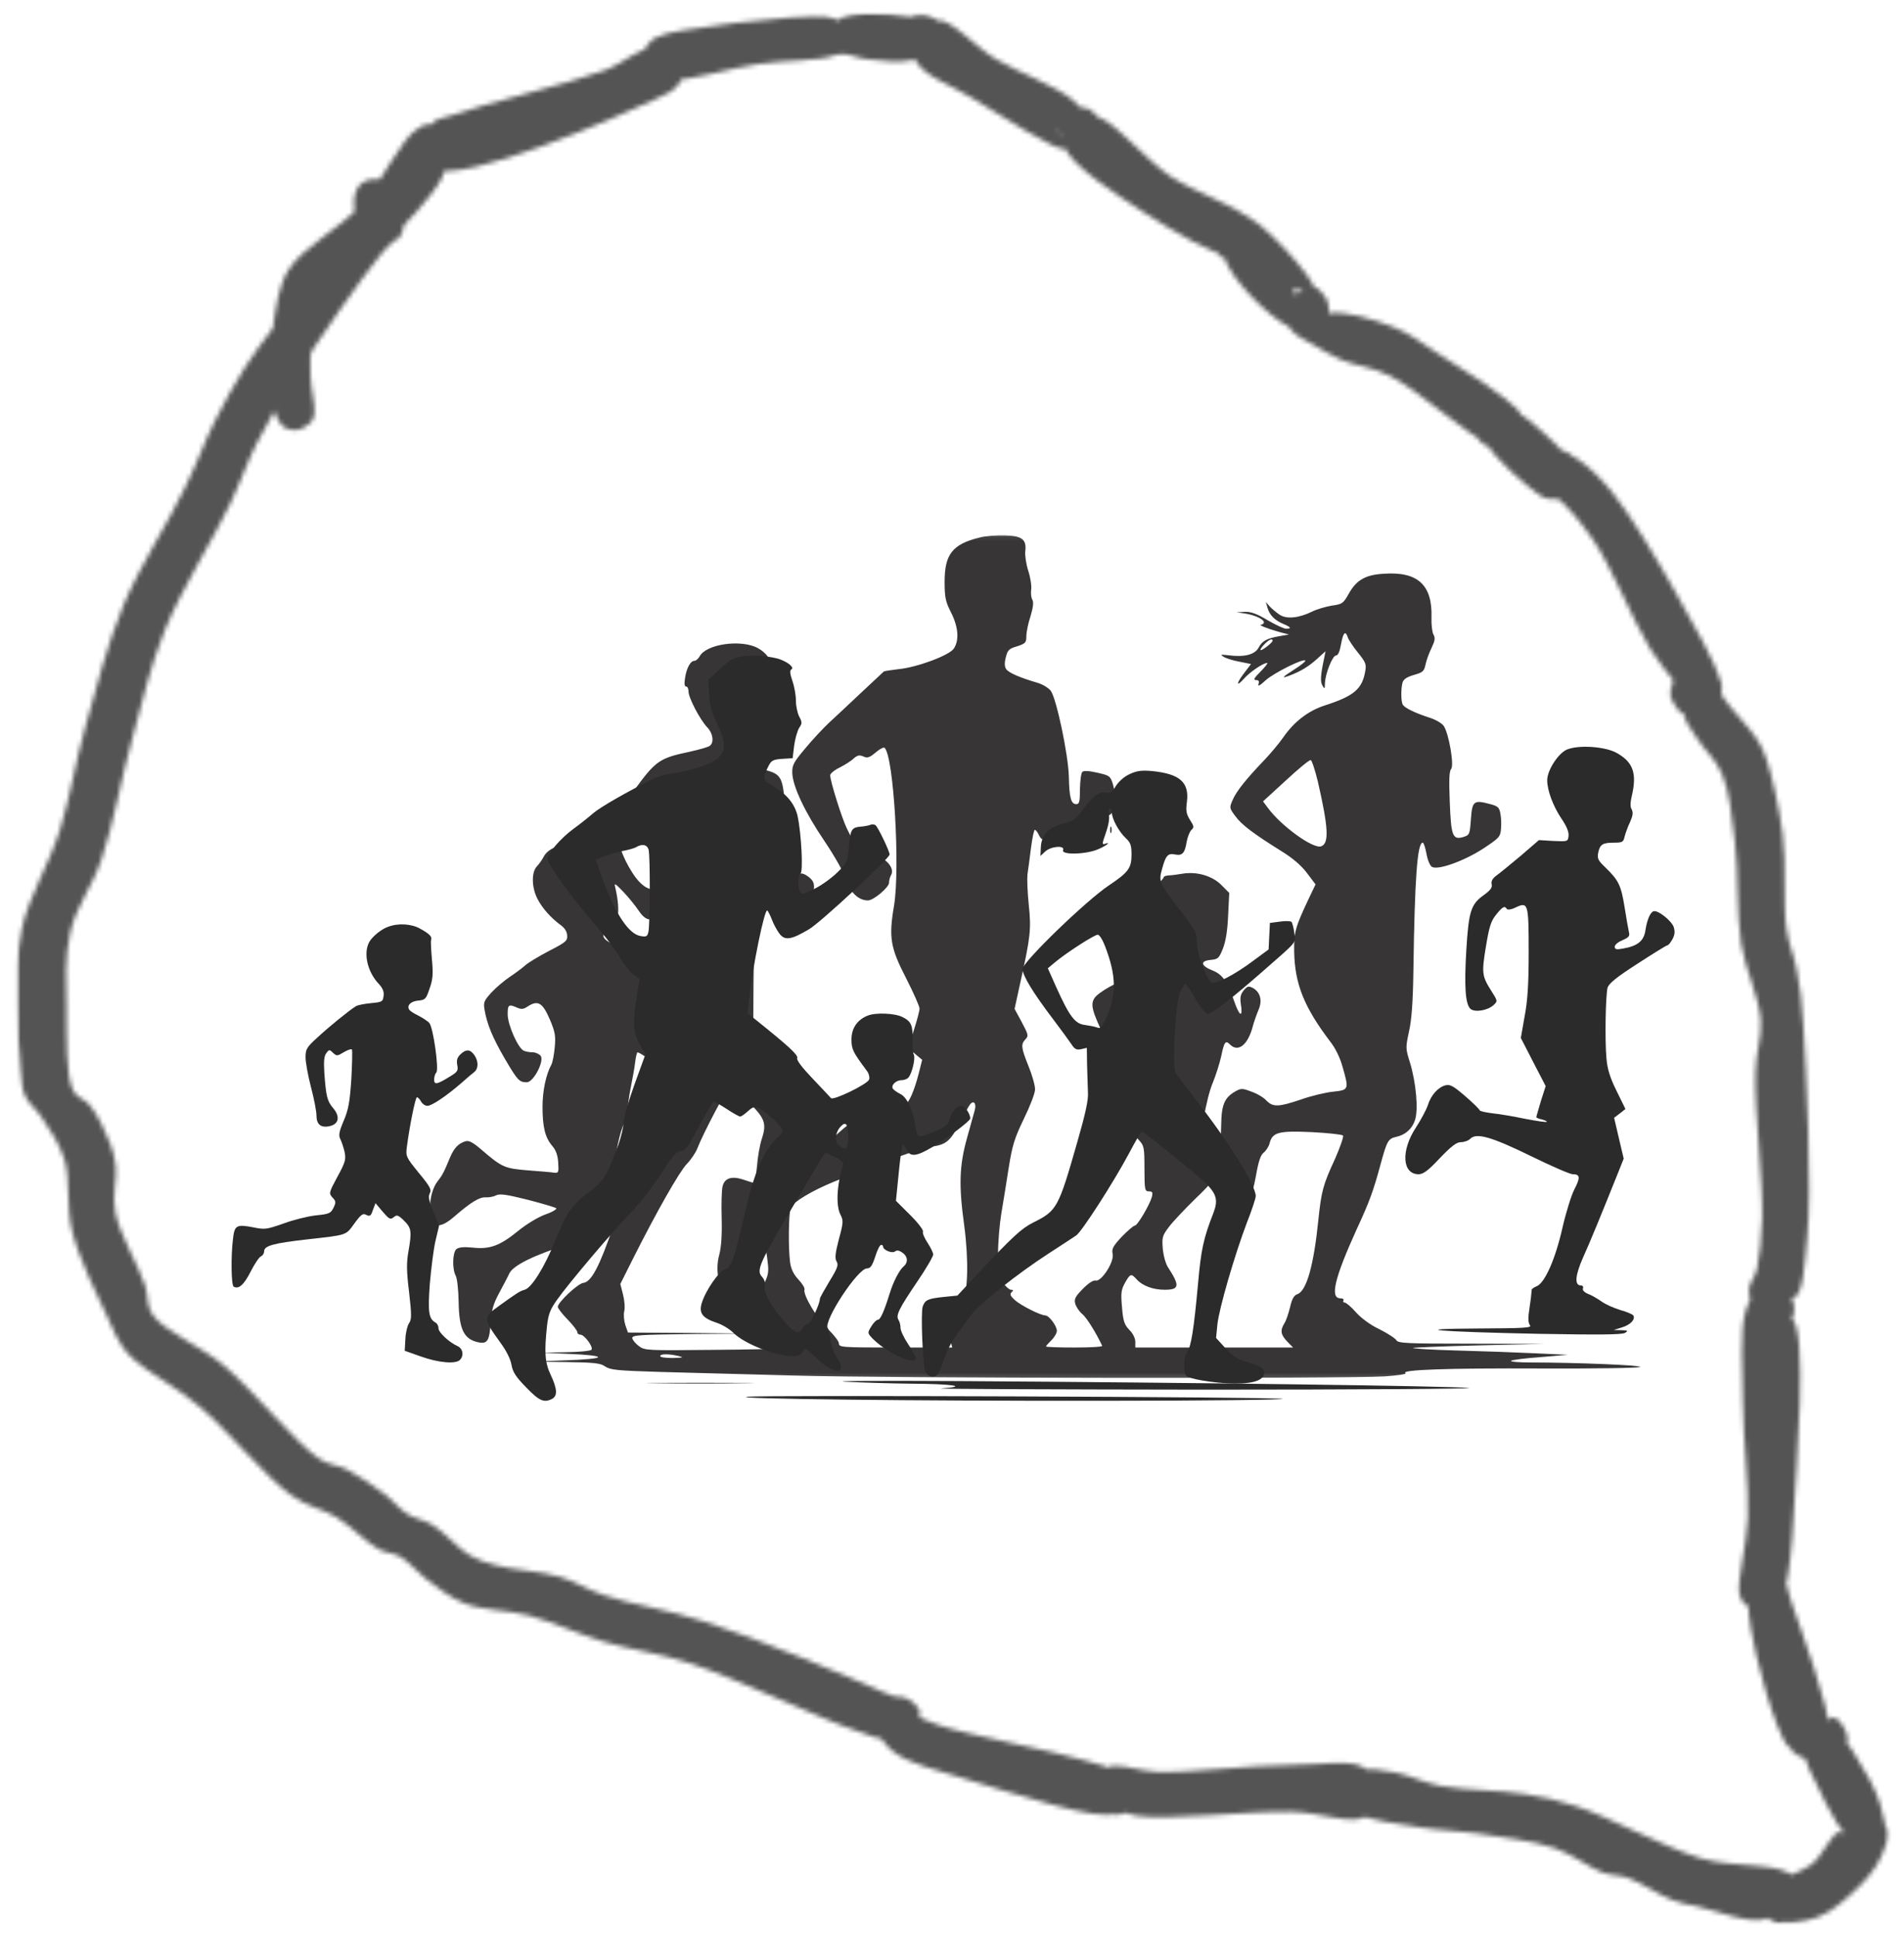 <svg width="417" height="424" viewBox="0 0 417 424" fill="none" xmlns="http://www.w3.org/2000/svg">
<mask id="mask0_15_48" style="mask-type:luminance" maskUnits="userSpaceOnUse" x="93" y="117" width="267" height="185">
<path d="M93.77 117.076H359.381V301.844H93.77V117.076Z" fill="white"/>
</mask>
<g mask="url(#mask0_15_48)">
<path d="M214.471 117.684C208.601 119.136 206.883 121.338 206.883 127.331C206.883 130.796 207.074 131.685 208.314 134.12C209.89 137.257 210.129 140.161 208.887 141.987C207.933 143.44 200.821 146.108 196.764 146.482C195.141 146.67 193.661 146.904 193.565 146.997C193.422 147.139 191.227 149.199 188.649 151.587C186.072 154.022 182.922 156.971 181.585 158.19C180.297 159.406 177.91 161.936 176.335 163.855C173.805 166.851 173.472 167.508 173.518 169.193C173.615 172.143 176.288 177.809 180.584 184.131C182.826 187.455 184.831 191.014 185.309 192.559C186.216 195.369 188.029 197.102 190.082 197.102C191.323 197.102 194.711 194.245 194.711 193.216C194.711 192.747 194.902 191.952 195.189 191.483C196 189.984 193.948 187.689 191.132 186.987C188.458 186.285 187.266 185.114 185.5 181.415C184.354 179.073 181.824 170.972 181.824 169.708C181.824 169.334 182.731 168.584 183.876 168.022C184.974 167.46 186.359 166.618 186.931 166.056C187.79 165.307 188.22 165.213 189.079 165.587C189.986 166.009 190.464 165.822 191.8 164.698C192.659 163.949 193.565 163.48 193.757 163.714C195.761 165.775 197.146 190.031 195.809 198.226C194.616 205.203 194.998 207.451 198.435 214.099C200.057 217.284 201.393 220.281 201.393 220.797C201.393 221.264 200.821 223.419 200.153 225.479L198.864 229.318L200.392 230.677L201.966 231.988L201.203 235.032C200.201 238.871 199.055 241.446 198.244 241.775C197.909 241.915 195.761 242.43 193.519 242.945C188.316 244.163 187.266 244.725 183.113 248.471C179.486 251.748 174.807 255.026 174.378 254.605C174.044 254.277 175.381 248.845 176.288 246.645C177.194 244.584 177.242 242.383 176.479 240.978C176.192 240.417 174.426 237.934 172.517 235.499C170.656 233.064 168.173 229.74 167.028 228.102L164.975 225.15L165.023 215.692C165.118 203.939 165.596 195.276 166.169 194.947C166.407 194.807 166.884 194.901 167.219 195.182C167.553 195.463 168.937 195.884 170.321 196.165C171.657 196.4 173.424 197.102 174.187 197.664C176.001 198.975 177.003 198.506 177.91 195.931C178.627 193.778 178.34 192.747 176.764 191.717C175.762 191.061 175.333 191.061 173.948 191.53C172.517 192.045 172.183 191.997 171.324 191.248C170.369 190.406 170.321 190.031 170.608 186.566C170.798 184.412 171.228 182.492 171.609 182.07C172.183 181.461 172.23 180.337 171.896 176.029C171.419 170.13 171.037 169.474 167.601 168.537C164.975 167.882 163.687 166.806 163.687 165.353C163.687 163.621 164.355 162.778 166.121 162.216C167.458 161.748 167.743 161.374 168.221 159.359C168.508 158.095 168.985 156.644 169.271 156.129C169.7 155.426 169.652 154.911 169.08 153.882C168.699 153.132 168.46 152.149 168.602 151.68C168.699 151.259 168.651 149.901 168.46 148.73C168.269 147.513 168.317 146.529 168.556 146.529C168.747 146.529 168.937 146.202 168.937 145.827C168.937 144.422 167.791 142.876 166.025 141.894C162.398 139.879 154.666 140.957 153.234 143.673C152.899 144.235 152.422 144.656 152.088 144.656C151.229 144.656 150.37 146.202 150.035 148.402C149.844 149.666 149.892 150.276 150.274 150.276C150.561 150.276 150.8 150.79 150.8 151.399C150.8 152.758 153.329 157.58 154.904 159.219C156.145 160.483 156.432 162.498 155.477 163.247C155.143 163.527 153.138 164.089 151.038 164.558C144.356 165.962 143.592 166.524 138.724 173.22C137.148 175.422 134.715 178.419 133.33 179.87C131.945 181.368 130.753 183.007 130.657 183.616C130.514 184.552 130.275 184.645 126.696 184.645C122.543 184.693 120.014 185.676 119.011 187.642C118.725 188.204 118.105 189.095 117.579 189.657C116.338 190.968 116.433 194.385 117.77 196.867C118.82 198.881 120.729 200.988 122.782 202.487C123.641 203.096 124.167 203.892 124.213 204.734C124.309 205.952 123.975 206.233 120.253 208.153C118.009 209.324 115.67 210.728 115.002 211.337C114.333 211.946 112.806 213.07 111.613 213.865C110.419 214.661 108.654 216.16 107.651 217.237C106.029 219.017 105.838 219.391 106.124 221.03C106.649 224.167 107.89 227.164 110.563 231.753C113.38 236.529 113.713 236.904 115.383 236.904C116.863 236.904 119.297 232.175 118.39 231.097C118.009 230.677 117.246 230.348 116.672 230.348C116.052 230.348 115.192 230.208 114.763 230.02C113.522 229.599 111.184 224.354 111.184 222.013C111.184 219.906 111.422 219.766 113.235 220.562C114.191 220.983 114.668 220.937 115.622 220.281C117.818 218.876 118.82 219.484 120.395 223.09C121.588 225.9 121.732 226.789 121.493 229.271C121.35 230.864 121.016 232.55 120.777 233.017C119.584 235.172 118.82 238.777 118.82 242.242C118.82 246.738 119.393 249.033 120.968 250.858C121.732 251.748 122.162 252.872 122.256 254.51C122.4 256.571 122.304 256.805 121.445 256.712C120.921 256.618 118.344 256.383 115.67 256.196C110.467 255.776 109.943 255.541 105.264 251.513C103.498 250.015 102.687 249.595 101.924 249.828C100.397 250.297 99.441 251.28 98.534 253.434C97.199 256.665 96.912 257.227 95.671 258.818C94.383 260.598 93.666 264.719 94.335 266.732C95.051 268.84 96.769 268.7 99.537 266.265C103.117 263.173 105.026 262.002 106.362 262.097C107.031 262.144 108.081 261.957 108.606 261.675C109.465 261.253 110.802 261.441 115.527 262.612C118.773 263.455 121.636 264.297 121.827 264.485C122.017 264.672 120.968 265.328 119.44 265.843C117.818 266.452 115.383 267.903 113.474 269.449C109.513 272.679 107.27 273.522 103.546 273.101C101.589 272.913 100.491 273.008 99.967 273.428C99.108 274.132 99.012 277.69 99.776 279.189C100.11 279.704 100.397 282.279 100.445 284.901C100.539 291.035 101.589 293.189 104.835 293.844C106.744 294.219 107.222 293.47 107.46 289.443C107.651 286.727 108.081 285.37 109.275 283.122C110.134 281.529 111.184 279.563 111.565 278.72C112.424 276.987 116.959 274.739 124.404 272.399C129.464 270.806 131.23 269.307 131.23 266.685C131.23 265.843 131.899 263.876 132.662 262.377C133.76 260.271 134.189 258.585 134.523 255.354C135 250.951 136.241 246.036 137.006 245.567C137.244 245.379 137.435 244.49 137.435 243.459C137.435 242.477 137.722 240.135 138.103 238.262C138.485 236.342 138.963 233.814 139.105 232.55C139.249 231.332 139.487 230.348 139.631 230.348C139.774 230.348 140.394 230.677 141.014 231.097C142.59 232.128 144.451 231.613 145.454 229.88C145.978 228.944 146.647 228.475 147.411 228.475C148.365 228.475 148.509 228.662 148.222 229.74C148.079 230.489 147.602 233.157 147.172 235.734C145.501 246.036 143.879 250.671 140.394 255.259C137.722 258.725 137.148 260.036 134.332 268.371C131.325 277.174 129.512 280.64 127.746 280.827C126.552 280.967 122.162 285.088 122.162 286.072C122.162 286.352 123.115 287.617 124.309 288.834C125.502 290.052 126.457 291.316 126.457 291.644C126.457 291.926 126.744 292.159 127.126 292.159C127.985 292.159 129.942 294.781 129.56 295.437C129.416 295.717 126.887 295.952 123.928 295.999L118.581 296.092L124.787 296.374C128.414 296.514 130.992 296.795 130.992 297.076C130.992 297.357 128.127 297.638 123.832 297.778L116.672 298.059L123.975 298.152C130.275 298.247 131.516 298.387 132.567 299.136C133.712 299.885 135.191 300.025 144.356 300.307C150.131 300.447 163.353 300.822 173.711 301.103C194.187 301.711 294.802 301.806 303.249 301.291C306.066 301.103 308.167 300.775 307.832 300.587C306.591 299.838 316.949 299.464 337.425 299.558C349.118 299.605 358.951 299.464 359.285 299.23C359.905 298.856 345.157 298.247 335.563 298.247C332.843 298.247 330.743 298.107 330.934 297.872C331.124 297.685 334.035 297.31 337.329 297.076L343.391 296.561L336.231 296.234C332.317 296.046 324.585 295.765 319.145 295.624C313.703 295.484 309.311 295.203 309.454 295.063C309.598 294.968 316.09 294.688 323.917 294.501L338.14 294.173L322.198 294.126C308.023 294.126 306.21 294.032 305.827 293.377C305.588 292.955 303.918 291.878 302.152 290.989C300.148 290.052 298.143 288.554 296.997 287.289C295.947 286.072 294.802 285.135 294.515 285.135C294.181 285.135 294.086 284.901 294.229 284.666C294.373 284.386 294.086 284.199 293.56 284.199C291.222 284.199 292.272 279.796 297.093 269.167C299.957 262.986 300.768 260.739 302.344 254.932C303.775 249.687 304.014 249.266 305.827 248.845C307.784 248.424 309.263 247.112 309.884 245.239C310.696 242.992 310.122 236.858 308.787 232.55C307.832 229.506 307.832 229.318 308.595 225.76C309.169 223.23 309.454 219.297 309.55 212.554C309.837 192.138 310.409 184.458 311.602 184.458C311.794 184.458 312.176 185.536 312.414 186.893C312.653 188.204 313.177 189.515 313.607 189.75C314.896 190.546 320.624 188.486 324.824 185.769C328.356 183.429 328.595 183.194 328.738 181.415C328.834 180.432 328.786 178.886 328.595 178.044C328.356 176.733 328.021 176.451 326.399 176.029C322.772 175.047 322.437 175.327 322.152 179.261C321.913 182.585 321.865 182.772 320.576 183.194C318.141 183.943 317.808 183.054 317.521 175.655C317.33 170.832 317.378 168.866 317.808 168.35C318.523 167.555 317.33 160.577 316.184 158.892C315.803 158.33 314.371 157.486 312.987 157.066C309.932 156.082 307.736 155.005 307.26 154.302C306.83 153.694 306.782 150.93 307.164 149.432C307.402 148.683 308.071 148.215 309.646 147.746C311.65 147.184 311.889 146.951 312.224 145.406C312.414 144.469 313.035 142.83 313.559 141.752C314.275 140.254 314.371 139.646 313.942 138.897C313.655 138.335 313.464 136.695 313.512 135.197C313.751 128.033 310.505 125.036 302.964 125.598C299.002 125.832 297.045 127.003 295.375 129.999C294.181 132.107 293.99 132.247 291.651 132.575C290.314 132.809 288.357 133.371 287.356 133.886C284.445 135.291 281.867 135.571 280.292 134.589C279.575 134.12 278.574 133.278 278.096 132.762L277.237 131.779L277.57 132.949C278 134.589 279.146 135.759 281.008 136.555C282.726 137.257 282.964 137.632 281.675 137.632C281.199 137.632 279.385 136.79 277.618 135.759C275.28 134.355 273.991 133.886 272.654 133.933L270.841 134.027L272.75 134.307C274.946 134.682 276.807 135.571 276.807 136.228C276.807 136.508 276.52 136.695 276.235 136.742C275.423 136.742 277.476 137.586 280.149 138.335L282.297 138.897L280.387 139.225C277.428 139.739 276.426 140.301 275.661 141.752C274.85 143.298 272.512 143.907 269.075 143.438C267.309 143.251 267.166 143.251 267.977 143.767C268.503 144.094 270.077 144.609 271.462 144.844L273.991 145.358L272.56 147.231C270.745 149.573 270.651 150.556 272.416 148.59C273.704 147.139 276.617 145.124 277.524 145.124C277.762 145.124 277.094 145.968 276.091 146.997C274.659 148.402 274.421 148.87 275.089 148.87C275.661 148.87 275.852 149.105 275.615 149.761C275.423 150.323 275.948 150.088 277.189 148.917C279.003 147.279 285.876 143.86 285.876 144.656C285.876 144.844 284.826 145.686 283.49 146.529C280.864 148.215 280.483 148.59 282.297 147.934C284.826 146.997 286.639 145.873 288.454 144.235L290.314 142.549L289.981 144.187C289.217 147.793 289.122 149.245 289.646 150.088C290.076 150.885 290.172 150.837 290.172 149.573C290.268 147.419 291.842 143.485 292.606 143.485C293.036 143.485 293.418 142.643 293.704 141.003C294.181 138.428 294.658 137.961 295.184 139.505C295.327 140.021 296.328 141.519 297.38 142.83C299.098 144.937 299.289 145.406 299.002 146.951C298.333 150.837 296.521 152.383 290.076 154.443C286.496 155.613 283.393 158.002 281.008 161.467C280.196 162.638 278.335 164.885 276.855 166.431C272.893 170.552 270.697 173.314 269.934 175.187C269.218 176.826 269.266 176.92 270.555 178.652C271.939 180.572 274.659 182.585 280.673 186.331C283.108 187.83 284.969 189.422 286.21 191.061L288.12 193.59L286.448 197.102C283.632 203.096 283.393 204.079 283.441 208.34C283.586 215.363 285.589 220.421 291.27 227.913C292.462 229.411 293.512 231.566 294.038 233.532C295.469 238.496 295.423 238.589 292.033 238.964C290.459 239.105 287.261 239.855 285.017 240.65C280.053 242.335 278.812 242.383 277.38 240.931C276.807 240.275 275.328 239.386 274.087 238.964C272.178 238.215 271.795 238.215 270.697 238.824C268.168 240.229 267.5 241.774 267.452 246.41C267.405 248.798 267.214 251.748 267.022 252.966C266.355 257.367 269.075 262.659 272.034 262.659C272.75 262.659 273.562 262.377 273.848 262.05C274.134 261.769 274.659 259.568 275.089 257.274C275.615 254.23 276.091 252.825 276.759 252.31C277.285 251.888 277.857 250.999 278.048 250.297C278.668 247.862 279.957 247.487 287.213 247.814C290.792 248.002 293.895 248.329 294.134 248.564C294.325 248.751 293.56 250.999 292.416 253.621C289.742 259.38 289.409 260.691 288.74 267.014C287.737 276.941 286.163 282.513 284.206 283.262C283.393 283.543 282.964 284.292 282.534 286.165C282.201 287.523 281.675 289.116 281.294 289.678C280.34 291.222 280.483 292.159 281.914 293.657L283.203 294.968H248.647V293.704C248.647 292.955 248.121 291.878 247.358 291.129C246.26 290.005 245.973 289.209 245.735 286.165C245.449 283.028 245.544 282.326 246.403 280.78C247.549 278.767 247.74 278.72 248.932 280.031C250.221 281.482 252.561 282.326 255.09 282.326C258.336 282.326 258.431 281.436 255.807 277.409C255.281 276.612 254.803 274.834 254.661 273.335C254.47 270.9 254.565 270.478 255.949 268.652C256.761 267.529 259.434 264.719 261.867 262.331C265.161 259.193 266.307 257.742 266.307 256.899C266.307 256.243 265.543 254.277 264.637 252.544L262.919 249.36L263.682 244.63C264.063 242.055 264.922 238.589 265.639 236.951C266.307 235.312 267.118 232.737 267.452 231.239C268.12 228.007 268.407 227.633 269.409 228.662C271.223 230.442 273.371 228.662 274.421 224.496C274.707 223.465 275.28 221.873 275.661 220.983C276.52 218.969 275.996 217.144 274.373 216.254C273.419 215.785 273.18 215.88 272.369 216.816C271.701 217.658 271.556 218.36 271.749 219.719C272.273 222.903 271.462 222.575 270.268 219.064C268.836 214.896 267.738 213.35 265.733 212.508C262.965 211.43 262.726 210.353 265.161 210.119C266.737 209.979 266.975 209.791 267.834 207.638C268.455 206.045 268.836 203.705 268.979 200.379L269.218 195.463L267.548 193.778C265.543 191.717 262.106 190.733 259.004 191.248C257.906 191.436 256.522 191.623 255.949 191.623C255.329 191.67 254.851 191.857 254.851 192.045C254.851 192.232 254.183 192.981 253.324 193.778C251.939 195.042 251.797 195.416 251.797 198.131C251.748 201.41 252.991 204.079 255.759 206.654C256.57 207.451 257.238 208.433 257.238 208.855C257.238 209.979 255.09 211.524 252.99 211.899C252.035 212.039 250.699 212.601 249.984 213.07C249.267 213.585 247.978 214.099 247.167 214.287C244.972 214.709 240.58 217.191 239.721 218.455C238.767 219.906 239.148 221.357 242.203 227.633C244.875 233.157 246.069 233.954 248.217 231.706C248.98 230.91 249.601 230.068 249.601 229.88C249.601 229.646 248.695 228.804 247.644 227.96C245.544 226.321 243.922 223.465 243.874 221.311C243.874 219.953 244.685 219.626 245.735 220.608C246.069 220.937 247.214 221.217 248.312 221.217H250.317L250.46 226.134C250.556 230.068 250.413 231.613 249.649 233.861C246.499 243.272 246.451 246.41 249.458 249.595C250.556 250.764 250.651 251.186 250.651 255.821C250.651 260.458 250.747 260.786 251.606 260.786C252.417 260.786 252.513 261.02 252.274 262.002C251.797 263.735 249.124 268.278 248.551 268.278C248.265 268.278 246.977 269.402 245.687 270.713C243.731 272.82 243.444 273.382 243.683 274.506C244.064 276.192 241.248 280.593 239.959 280.313C239.482 280.171 238.384 280.874 237.191 282.091C235.521 283.777 235.234 284.339 235.473 285.323C235.664 286.025 236.332 287.056 237.001 287.617C238.002 288.413 240.102 291.831 241.391 294.594C241.487 294.828 238.767 294.968 235.33 294.968C231.894 294.968 229.078 294.875 229.078 294.735C229.078 294.641 229.602 294.032 230.27 293.377C230.939 292.721 231.464 291.784 231.464 291.316C231.464 290.24 229.746 287.945 228.934 287.945C227.884 287.945 223.54 285.744 222.251 284.573C221.297 283.684 221.107 283.309 221.536 282.888C221.966 282.466 221.966 282.326 221.392 282.326C221.059 282.326 220.248 281.624 219.674 280.78C218.72 279.422 218.576 278.627 218.576 274.552C218.576 272.024 218.911 267.996 219.292 265.703C219.674 263.361 220.438 258.865 220.916 255.634C221.727 250.577 222.205 249.126 224.256 244.865C225.593 242.148 226.691 239.293 226.691 238.449C226.691 237.607 226.071 235.359 225.258 233.392C223.636 229.318 223.54 228.616 224.59 227.492C225.306 226.743 225.212 226.462 223.779 223.746L222.205 220.842L223.493 214.943C225.688 205.062 225.879 203.423 225.306 197.991C225.019 195.276 224.925 192.326 225.019 191.436C225.164 190.546 225.497 188.018 225.784 185.723C226.071 183.476 226.452 181.65 226.643 181.65C226.834 181.65 227.263 182.165 227.55 182.82C228.026 183.803 228.409 183.991 230.128 183.991C233.229 183.991 235.33 183.241 238.147 181.181C239.53 180.151 240.961 179.308 241.248 179.308C241.583 179.308 242.394 178.886 243.111 178.324C244.112 177.575 244.351 177.013 244.303 175.422C244.303 174.345 244.016 172.612 243.731 171.628C243.157 169.85 243.014 169.755 240.341 169.146C238.528 168.726 237.334 168.679 237.049 168.959C236.762 169.241 236.571 170.926 236.523 172.705C236.523 175.515 236.38 176.031 235.712 176.031C234.566 176.031 234.184 174.625 234.088 169.943C233.946 165.073 231.368 152.898 230.128 151.212C229.602 150.557 228.313 149.761 227.121 149.433C223.301 148.31 220.82 147.231 220.342 146.436C220.009 145.92 219.961 145.078 220.294 143.86C220.677 142.316 220.963 141.987 222.777 141.472C224.59 140.863 224.782 140.676 224.782 139.272C224.782 138.428 225.164 136.462 225.688 134.917C226.261 132.996 226.404 131.872 226.117 131.311C225.832 130.89 225.736 129.859 225.832 129.11C225.975 128.314 225.688 126.441 225.212 124.989C224.734 123.491 224.447 121.571 224.543 120.728C224.877 118.106 223.875 117.31 220.103 117.17C218.337 117.123 215.808 117.31 214.471 117.684ZM278.716 140.255C278.716 140.63 276.665 142.269 276.139 142.316C275.9 142.316 276.187 141.8 276.807 141.145C277.857 140.021 278.716 139.646 278.716 140.255ZM288.644 171.159C290.935 181.181 291.127 184.6 289.361 185.254C287.642 185.911 280.579 180.806 277.666 176.826L276.617 175.422L281.629 170.832C284.349 168.304 286.783 166.289 287.069 166.384C287.308 166.431 288.024 168.584 288.644 171.159ZM145.215 181.603C145.645 183.522 146.647 194.76 146.456 194.947C146.361 194.994 145.215 194.994 143.975 194.854C142.16 194.714 141.349 194.339 140.155 193.168C138.055 191.108 135.335 185.536 135.86 184.412C136.05 183.943 137.626 182.398 139.344 181.041L142.447 178.511L143.688 179.448C144.404 179.917 145.071 180.899 145.215 181.603ZM139.916 199.397C141.54 201.737 142.733 201.832 145.025 199.911C147.887 197.524 148.174 199.022 146.074 204.781C145.31 206.889 144.356 209.557 144.021 210.728C143.688 211.946 143.21 212.976 142.971 213.023C142.781 213.07 141.921 212.086 141.062 210.868C139.822 208.995 139.105 208.527 136.624 207.638C131.993 205.998 130.992 204.734 133.473 203.563C135.478 202.627 135.908 199.49 134.81 194.527C134.476 193.168 134.523 193.168 136.576 195.276C137.722 196.493 139.201 198.319 139.916 199.397ZM141.444 223.605C141.588 224.027 141.301 224.87 140.776 225.525L139.822 226.743V224.776C139.822 222.81 140.824 222.061 141.444 223.605ZM163.638 240.978C167.505 244.677 167.982 245.848 166.836 249.313C166.407 250.624 165.93 253.341 165.786 255.307C165.596 257.32 165.31 258.913 165.118 258.913C164.927 258.913 163.877 258.585 162.779 258.211C160.25 257.367 158.628 257.882 158.245 259.755C158.054 260.458 157.959 263.595 158.054 266.685C158.15 270.385 157.959 273.053 157.53 274.646C156.575 278.065 157.386 282.044 159.391 283.824C160.202 284.573 161.157 285.135 161.587 285.135C162.398 285.135 163.4 282.981 164.736 278.392C165.214 276.612 165.977 274.552 166.407 273.757C167.314 271.977 167.743 272.586 168.125 276.238C168.412 278.392 168.269 279.189 167.266 281.155C166.599 282.419 165.548 284.199 164.927 285.041C163.925 286.352 163.829 286.821 164.212 287.898C164.498 288.647 165.118 289.631 165.644 290.098C166.121 290.52 166.551 291.176 166.551 291.551C166.551 291.878 167.075 292.159 167.887 292.206C169.176 292.206 171.754 294.641 170.941 295.156C170.75 295.25 163.973 295.437 155.906 295.484C141.731 295.624 141.253 295.624 139.964 294.688C139.201 294.126 138.581 293.377 138.485 292.955C138.342 292.253 139.631 292.159 151.849 292.018L165.357 291.926L151.42 291.784L137.53 291.691L136.957 290.052C136.671 289.162 136.528 287.758 136.719 287.008C136.909 286.212 136.767 284.573 136.433 283.309L135.86 281.062L138.533 275.723C143.831 265.187 148.795 256.478 150.418 254.792C151.324 253.855 152.375 252.31 152.709 251.42C153.949 248.189 159.391 237.84 159.868 237.84C160.107 237.84 161.826 239.246 163.638 240.978ZM213.517 242.897C213.327 243.601 212.562 246.363 211.799 249.078C210.127 255.072 209.937 259.334 211.179 268.278C212.181 275.817 211.99 283.028 210.796 284.854C210.32 285.51 209.985 286.681 209.985 287.476C209.985 288.272 209.555 289.771 208.983 290.847C208.363 292.018 208.124 293.142 208.266 293.844L208.553 294.968H196.143C184.306 294.968 183.733 294.922 183.733 294.079C183.733 293.611 182.635 292.206 181.347 290.942C178.96 288.694 175.81 283.402 176.192 282.279C176.288 281.951 175.714 280.967 174.855 280.078C173.805 278.954 173.233 277.783 173.042 276.332C172.613 273.148 172.707 265.656 173.185 264.344C173.711 263.126 177.814 260.646 182.635 258.678C194.139 254.043 201.823 251.28 204.019 250.999C207.265 250.577 208.218 249.735 210.32 245.567C211.273 243.741 212.229 242.008 212.467 241.728C213.23 240.791 213.851 241.493 213.517 242.897ZM148.652 296.841C149.844 297.123 149.606 297.216 147.363 297.263C145.788 297.263 144.595 297.123 144.595 296.841C144.595 296.327 146.504 296.327 148.652 296.841Z" fill="#373535"/>
</g>
<mask id="mask1_15_48" style="mask-type:luminance" maskUnits="userSpaceOnUse" x="0" y="0" width="417" height="424">
<path d="M417 0H0.666V423.962H417V0Z" fill="white"/>
</mask>
<g mask="url(#mask1_15_48)">
<mask id="mask2_15_48" style="mask-type:luminance" maskUnits="userSpaceOnUse" x="3" y="2" width="411" height="420">
<path d="M3.477 2.76H413.834V421.202H3.477V2.76Z" fill="white"/>
</mask>
<g mask="url(#mask2_15_48)">
<mask id="mask3_15_48" style="mask-type:luminance" maskUnits="userSpaceOnUse" x="3" y="2" width="411" height="420">
<path d="M60.217 90.43C59.377 75.494 59.453 73.542 59.911 70.766C60.523 67.239 60.905 62.811 63.198 59.058C66.333 54.105 74.281 50.127 79.02 44.948C83.759 39.77 87.965 30.089 91.556 28.138C93.239 27.236 94.997 27.537 96.143 27.837C96.984 28.062 97.595 28.588 98.053 29.263C98.665 30.089 99.506 32.265 99.124 32.566C98.513 33.016 91.71 28.887 91.862 28.062C91.939 27.537 94.308 27.161 95.455 27.312C96.525 27.537 97.824 28.212 98.513 29.038C99.2 29.864 99.811 31.214 99.659 32.339C99.582 33.615 98.359 36.243 97.442 36.243C95.99 36.317 91.251 29.263 91.862 28.062C92.32 27.236 95.226 27.236 96.449 27.612C97.519 27.987 98.588 29.038 99.048 30.014C99.506 30.989 99.659 32.415 99.353 33.466C99.048 34.517 97.901 36.317 97.29 36.243C96.219 36.018 93.697 29.113 94.614 27.236C95.226 25.886 96.984 25.96 99.353 25.136C105.391 22.884 124.578 18.305 132.297 15.454C136.578 13.877 140.552 10.125 142.158 10.95C143.381 11.551 143.458 16.354 143.075 16.505C142.769 16.654 141.471 15.153 141.164 14.328C140.782 13.578 140.706 12.752 140.935 11.926C141.088 10.95 141.929 9.6 142.693 8.849C143.304 8.324 144.068 8.023 144.833 7.798C145.597 7.649 146.514 7.723 147.279 7.874C148.043 8.099 149.42 8.923 149.343 9.074C149.343 9.224 144.91 8.248 144.91 7.874C144.987 6.673 175.638 2.92 180.988 3.671C182.517 3.896 183.204 4.196 183.893 4.871C184.657 5.547 185.191 6.747 185.268 7.723C185.345 8.698 184.962 9.899 184.427 10.725C183.816 11.476 182.135 12.676 181.675 12.376C181.065 11.926 181.446 6.148 183.358 4.495C185.88 2.319 194.594 2.92 198.416 3.52C201.014 3.896 204.684 5.397 204.607 5.923C204.53 6.447 197.193 7.123 196.81 6.447C196.581 5.923 198.187 4.27 199.18 3.82C200.097 3.295 201.549 3.07 202.62 3.37C203.69 3.595 204.99 4.346 205.6 5.322C206.288 6.373 206.977 9.15 206.213 9.825C205.065 10.725 197.116 8.624 196.887 7.348C196.581 6.297 200.097 3.82 201.474 3.37C202.314 3.145 203.078 3.446 203.842 3.671C204.53 3.971 205.294 4.346 205.83 5.021C206.442 5.772 207.052 7.273 207.052 8.248C207.129 9.074 206.9 9.899 206.519 10.575C206.136 11.251 205.6 11.852 204.913 12.302C204.301 12.752 203.307 13.502 202.696 13.126C201.474 12.451 200.097 4.346 201.168 3.446C201.778 2.92 203.69 3.595 204.607 4.27C205.6 5.096 206.671 7.048 206.748 8.324C206.823 9.449 206.213 10.725 205.524 11.551C204.761 12.376 202.772 13.578 202.39 13.202C201.703 12.602 203.232 5.246 205.219 4.571C207.817 3.671 213.474 10.2 218.136 12.977C223.258 15.979 231.054 18.681 234.952 21.908C237.628 24.009 240.532 28.662 240.609 28.588C240.685 28.588 237.093 24.084 237.322 23.859C237.475 23.708 238.851 24.385 239.386 24.985C240.074 25.735 240.838 27.087 240.991 28.212C241.068 29.263 240.685 30.689 239.997 31.59C239.31 32.415 238.01 33.165 237.016 33.466C236.175 33.691 234.952 33.916 234.571 33.39C233.806 32.265 236.252 24.234 237.551 23.708C238.239 23.483 239.08 24.309 239.691 24.91C240.38 25.585 241.144 26.936 241.22 28.062C241.297 29.113 240.915 30.539 240.226 31.439C239.616 32.265 238.239 33.016 237.245 33.316C236.404 33.541 235.258 33.766 234.877 33.241C234.035 32.19 236.023 24.535 237.245 24.084C238.087 23.784 239.539 25.21 240.151 26.185C240.762 27.087 240.991 28.588 240.915 29.563C240.838 30.388 240.455 31.139 239.997 31.74C239.462 32.415 238.851 32.94 238.087 33.316C237.169 33.691 235.106 34.216 234.571 33.615C233.577 32.49 235.793 24.309 237.016 23.784C237.628 23.559 238.545 24.459 239.08 24.985C239.691 25.51 240.151 26.185 240.38 26.936C240.685 27.911 240.685 29.488 240.303 30.464C239.845 31.515 238.851 32.566 237.858 33.016C236.864 33.466 234.8 33.991 234.265 33.316C233.348 32.265 235.641 24.61 236.864 24.084C237.475 23.859 238.393 24.759 239.003 25.285C239.539 25.811 240.074 26.486 240.303 27.236C240.609 28.212 240.609 29.788 240.151 30.764C239.768 31.815 238.697 32.865 237.704 33.316C236.71 33.766 234.8 34.292 234.188 33.615C233.042 32.566 235.946 24.91 235.106 24.084C234.723 23.784 233.271 24.535 233.271 24.535C233.194 24.459 234.646 23.708 235.487 23.559C236.252 23.409 237.093 23.483 237.858 23.708C238.622 24.009 239.386 24.459 239.92 24.985C240.455 25.585 240.915 26.261 241.144 27.011C241.374 28.062 241.22 29.637 240.838 30.539C240.532 31.29 239.616 32.49 239.386 32.415C238.927 32.19 238.851 26.261 240.151 25.811C242.443 24.91 250.699 34.816 256.278 38.569C261.706 42.097 270.725 45.099 273.248 47.65C274.394 48.776 274.777 49.752 274.852 50.803C275.006 51.928 274.623 53.28 273.935 54.18C273.323 55.08 272.1 55.906 270.954 56.131C269.884 56.356 267.82 56.356 267.438 55.606C266.826 54.405 270.802 47.351 272.177 47.2C273.019 47.126 274.088 49.001 274.471 49.901C274.777 50.652 274.777 51.478 274.7 52.229C274.623 52.979 274.318 53.804 273.783 54.405C273.171 55.231 271.948 56.131 270.878 56.356C269.732 56.581 267.744 56.581 267.286 55.831C266.674 54.63 270.725 47.275 272.1 47.05C272.713 46.899 273.4 48.026 273.859 48.625C274.318 49.302 274.623 50.053 274.7 50.877C274.7 51.853 274.394 53.354 273.783 54.255C273.094 55.08 271.871 55.906 270.802 56.131C269.732 56.356 267.591 56.432 267.286 55.681C266.674 54.405 271.184 47.2 272.33 46.975C272.713 46.899 273.019 47.275 273.323 47.65C273.859 48.326 274.852 49.676 274.929 50.803C275.006 51.853 274.623 53.28 274.012 54.18C273.323 55.006 272.1 55.831 271.031 56.056C269.961 56.356 267.897 56.356 267.515 55.606C266.903 54.405 270.725 47.576 272.025 47.351C272.713 47.2 273.4 48.326 273.783 48.926C274.241 49.601 274.547 50.352 274.623 51.178C274.623 52.153 274.318 53.654 273.706 54.554C273.019 55.381 271.796 56.207 270.725 56.432C269.655 56.732 268.049 56.732 267.209 55.981C266.139 55.006 265.222 51.779 265.757 50.202C266.291 48.625 268.967 46.674 270.419 46.449C271.49 46.3 272.865 47.275 273.629 47.95C274.241 48.476 274.7 49.151 274.852 49.901C275.158 50.877 275.006 52.454 274.7 53.429C274.394 54.18 273.859 54.855 273.171 55.305C272.33 55.831 270.496 56.806 269.807 56.356C268.661 55.456 268.967 47.351 270.113 46.674C270.802 46.224 272.56 47.275 273.323 48.101C274.165 48.852 274.7 50.278 274.852 51.253C274.929 52.078 274.7 52.904 274.394 53.579C274.088 54.255 273.629 55.006 272.942 55.456C272.1 56.056 270.038 56.957 269.503 56.506C268.661 55.681 270.113 47.65 271.948 47.126C274.777 46.375 288.612 61.61 287.847 63.41C287.541 64.161 283.261 62.96 283.109 63.561C282.802 64.312 290.293 69.565 290.828 69.115C291.287 68.74 287.465 63.261 287.771 63.036C287.923 62.886 289.91 64.462 290.445 65.437C290.981 66.413 291.058 67.989 290.904 69.04C290.751 69.865 290.37 70.541 289.681 71.141C288.993 71.892 287.465 72.642 286.471 72.792C285.63 72.943 284.331 73.092 284.025 72.493C283.261 71.291 286.242 63.261 287.694 62.886C288.535 62.735 289.91 64.462 290.445 65.287C290.828 66.038 290.981 66.863 290.981 67.689C290.981 68.439 290.828 69.34 290.37 70.016C289.835 70.916 288.687 71.967 287.618 72.417C286.548 72.792 284.025 72.718 283.948 72.342C283.796 71.892 288.077 68.965 290.904 68.589C294.726 67.989 300.841 69.941 304.968 71.517C308.638 72.943 311.007 74.819 314.677 77.22C319.797 80.598 330.575 86.902 332.639 90.279C333.403 91.555 333.403 92.681 333.097 93.731C332.868 94.782 331.951 96.058 331.187 96.659C330.499 97.183 329.735 97.484 328.893 97.559C328.129 97.635 327.289 97.635 326.525 97.334C325.531 96.958 323.619 95.608 323.773 95.082C324.078 94.182 332.18 93.281 332.716 94.182C333.022 94.708 331.57 96.508 330.805 97.109C330.116 97.709 329.429 98.009 328.587 98.085C327.518 98.16 325.989 97.934 325.071 97.334C324.078 96.809 323.238 95.457 322.855 94.557C322.626 93.731 322.396 92.982 322.779 92.156C323.467 90.73 326.829 88.028 328.587 87.803C329.812 87.652 331.11 88.478 331.874 89.153C332.563 89.679 332.945 90.43 333.174 91.105C333.48 91.855 333.632 92.681 333.403 93.506C333.251 94.481 332.563 95.909 331.645 96.584C330.805 97.259 328.741 98.16 328.283 97.784C327.594 97.109 328.97 90.579 330.652 89.98C332.639 89.379 337.99 94.708 340.512 97.034C342.347 98.835 344.181 100.636 344.793 102.288C345.328 103.488 345.251 104.839 344.945 105.89C344.716 106.64 344.181 107.315 343.645 107.916C343.035 108.442 342.27 108.892 341.506 109.117C340.741 109.267 339.825 109.342 339.06 109.192C338.296 109.042 337.455 108.591 336.842 108.141C336.232 107.616 335.62 107.016 335.39 106.19C335.009 104.99 335.161 102.813 335.697 101.613C336.309 100.486 337.531 99.51 338.525 98.985C339.289 98.61 340.129 98.535 340.971 98.61C341.735 98.684 342.576 98.835 343.341 99.361C344.181 99.961 345.174 101.237 345.48 102.212C345.786 102.963 345.71 103.938 345.634 104.614C345.557 105.065 345.634 105.589 345.251 105.74C344.181 106.266 336.003 103.038 335.773 101.687C335.62 100.862 337.378 99.586 338.371 99.136C339.442 98.76 340.971 98.684 342.041 98.985C343.112 99.361 344.258 100.411 344.87 101.237C345.328 101.912 345.557 102.813 345.557 103.564C345.634 104.314 345.71 105.665 345.099 105.89C343.876 106.491 336.461 102.662 336.155 101.312C336.003 100.636 337.073 99.886 337.684 99.435C338.296 98.985 339.136 98.61 339.977 98.459C340.741 98.31 341.658 98.385 342.423 98.684C343.187 98.909 343.952 99.361 344.487 99.961C345.022 100.486 345.48 101.237 345.71 101.987C345.939 102.738 345.939 103.789 345.863 104.464C345.786 104.914 345.786 105.139 345.48 105.589C344.716 106.491 341.658 108.591 340.206 108.742C339.289 108.892 338.525 108.517 337.837 108.066C336.996 107.466 335.926 106.34 335.544 105.29C335.161 104.239 335.238 102.738 335.697 101.687C336.155 100.636 337.378 99.586 338.296 99.136C339.06 98.76 340.129 98.234 340.665 98.684C341.735 99.51 341.658 107.841 340.435 108.591C339.748 109.042 337.913 107.916 337.073 107.166C336.309 106.34 335.697 104.914 335.544 103.938C335.467 103.038 335.62 102.212 336.003 101.537C336.309 100.787 336.767 100.111 337.455 99.586C338.296 98.985 339.671 98.385 340.894 98.459C342.347 98.535 343.876 99.435 345.48 100.486C347.774 101.987 350.144 104.239 352.742 107.315C356.945 112.42 362.679 122.1 366.806 129.381C370.628 136.21 376.132 145.592 376.896 149.645C377.202 151.296 377.049 152.271 376.515 153.247C375.979 154.223 374.909 155.274 373.838 155.724C372.768 156.098 371.241 156.174 370.17 155.799C369.023 155.423 367.265 154.372 367.341 153.472C367.418 151.971 374.986 147.694 376.284 148.218C376.896 148.444 376.896 149.795 376.973 150.545C376.973 151.371 376.819 152.196 376.438 152.946C375.903 153.848 374.755 154.973 373.686 155.423C372.693 155.873 371.087 155.873 370.016 155.499C368.947 155.123 367.035 153.547 367.265 153.171C367.494 152.572 375.29 153.247 375.52 153.997C375.673 154.372 374.451 155.274 373.686 155.574C372.693 156.024 371.087 156.174 370.016 156.024C369.176 155.799 368.412 155.349 367.8 154.824C367.189 154.298 366.729 153.547 366.425 152.797C366.119 152.046 366.042 151.146 366.119 150.396C366.271 149.645 366.348 148.444 367.035 148.144C368.487 147.543 375.75 150.47 376.438 152.122C376.819 153.097 375.75 154.598 374.909 155.423C374.145 156.174 372.616 156.775 371.545 156.924C370.705 157 369.864 156.849 369.1 156.474C368.183 156.024 366.96 154.824 366.5 153.922C366.042 153.171 365.583 152.046 366.042 151.521C366.96 150.47 375.673 150.396 376.438 151.596C376.896 152.271 375.597 154.147 374.909 154.898C374.374 155.574 373.609 155.949 372.768 156.174C371.774 156.399 370.17 156.399 369.1 155.949C368.029 155.499 366.96 154.372 366.5 153.396C366.042 152.647 365.583 151.746 366.042 150.995C366.806 149.57 372.693 146.718 374.603 147.318C376.132 147.919 376.055 150.621 377.278 152.496C379.113 155.274 383.241 159.326 384.845 161.878C385.916 163.604 386.222 164.355 386.909 166.306C388.132 169.983 389.661 176.812 390.425 182.667C391.267 189.122 390.425 197.902 391.267 203.381C391.802 207.133 393.025 209.31 393.56 212.612C394.248 216.215 394.629 219.067 394.935 224.245C395.623 234.678 396.847 260.345 395.776 271.077C395.241 276.781 394.858 283.16 393.025 283.986C391.877 284.436 388.59 281.434 388.59 281.434C388.59 281.509 391.19 282.71 391.877 283.61C392.413 284.286 392.642 285.111 392.719 285.862C392.796 286.688 392.719 287.512 392.413 288.263C391.954 289.239 390.884 290.441 389.89 290.965C388.897 291.416 386.832 291.942 386.222 291.265C385.304 290.216 387.674 281.81 389.05 281.358C389.89 281.059 391.419 282.634 392.031 283.46C392.566 284.136 392.796 284.962 392.871 285.712C392.948 286.537 392.871 287.363 392.49 288.113C392.031 289.089 391.038 290.29 390.044 290.74C388.973 291.265 386.909 291.791 386.374 291.116C385.457 290.065 387.826 282.184 389.126 281.659C389.738 281.358 390.731 282.184 391.267 282.785C392.031 283.536 392.796 285.037 392.948 286.013C393.1 286.837 392.871 287.739 392.566 288.414C392.26 289.165 391.725 289.915 391.113 290.441C390.502 290.891 389.661 291.341 388.897 291.49C388.132 291.641 386.528 291.641 386.451 291.416C386.374 291.04 390.884 287.663 392.337 288.564C396.006 290.74 393.406 321.136 392.796 332.018C392.49 338.623 391.802 344.552 390.961 347.854C390.579 349.43 390.273 350.481 389.661 351.231C389.126 351.906 388.438 352.356 387.597 352.507C386.603 352.808 384.999 352.882 384.005 352.432C382.935 351.982 381.864 350.857 381.329 349.955C380.948 349.28 380.794 348.38 380.871 347.629C380.871 346.879 380.871 345.903 381.483 345.302C382.782 344.327 388.057 343.726 389.89 344.852C391.496 345.828 391.419 348.155 392.413 350.931C394.477 356.86 400.821 374.122 400.592 378.85C400.439 380.501 399.903 381.402 399.139 382.153C398.374 382.978 396.999 383.654 395.852 383.804C394.706 383.879 393.254 383.503 392.337 382.828C391.419 382.153 390.349 380.951 390.349 379.75C390.273 378.325 393.406 374.872 393.254 374.797C393.177 374.723 390.884 377.799 390.731 377.649C390.579 377.574 391.113 376.073 391.648 375.398C392.337 374.647 393.712 373.747 394.783 373.522C395.623 373.221 396.464 373.371 397.228 373.596C397.993 373.747 398.834 374.197 399.369 374.797C399.98 375.322 400.439 376.073 400.745 376.823C400.974 377.574 400.821 379.225 400.974 379.225C401.051 379.225 400.897 376.148 401.432 375.999C401.967 375.772 403.573 377.649 404.031 378.55C404.413 379.3 404.567 380.126 404.49 380.951C404.338 382.002 403.649 383.503 402.961 384.254C402.426 384.929 401.661 385.38 400.821 385.53C399.828 385.83 397.611 386.055 397.152 385.305C396.387 384.104 399.903 376.373 401.28 375.999C401.891 375.848 402.732 376.899 403.19 377.574C403.725 378.175 404.108 378.926 404.261 379.75C404.338 380.801 404.184 382.378 403.573 383.353C402.961 384.329 401.738 385.229 400.668 385.605C399.599 385.904 397.381 386.129 396.999 385.38C396.235 384.178 400.439 376.674 401.586 376.298C401.967 376.224 402.273 376.598 402.655 376.974C403.267 377.574 404.413 378.926 404.567 380.051C404.796 381.177 404.49 382.677 403.955 383.654C403.344 384.63 402.121 385.53 400.974 385.904C399.903 386.205 397.458 386.129 397.305 385.679C397.152 385.004 402.044 381.177 403.725 381.402C405.102 381.627 405.866 383.579 406.935 385.229C408.541 387.63 410.758 391.684 411.674 394.611C412.439 396.938 413.28 400.914 412.899 401.065C412.439 401.215 409.229 395.962 409.306 395.887C409.458 395.811 413.051 398.963 413.434 400.689C413.815 402.341 412.899 404.367 412.134 406.093C411.445 407.745 410.528 409.171 409.076 410.897C407.089 413.224 403.19 416.826 400.592 418.402C398.757 419.528 397.228 420.053 395.47 420.428C393.789 420.879 391.573 421.029 390.119 420.879C389.126 420.804 388.361 420.579 387.597 420.203C386.909 419.753 386.222 419.227 385.763 418.477C385.228 417.501 384.845 415.926 384.999 414.799C385.228 413.599 385.993 412.248 386.909 411.498C387.826 410.821 390.044 409.846 390.579 410.371C391.342 411.122 389.661 418.402 387.215 419.828C384.081 421.63 375.52 418.102 371.622 417.276C369.329 416.826 368.183 416.676 366.119 415.85C363.29 414.799 359.316 412.022 356.487 411.046C354.5 410.371 353.125 410.596 351.061 409.921C348.003 408.796 344.487 405.943 340.435 404.518C335.544 402.867 328.587 402.116 323.313 401.29C318.957 400.689 315.287 400.689 311.084 400.014C306.497 399.264 299.542 398.439 296.867 396.862C295.567 396.112 294.88 395.212 294.497 394.161C294.115 393.11 294.115 391.608 294.497 390.559C294.88 389.508 296.026 388.457 296.942 387.931C297.707 387.481 298.777 386.955 299.313 387.331C300.459 388.156 300.612 396.637 299.389 397.463C298.7 397.913 296.867 396.787 296.026 396.187C295.338 395.662 294.88 394.911 294.651 394.161C294.344 393.41 294.191 392.584 294.344 391.759C294.574 390.784 295.184 389.357 296.026 388.606C296.942 387.856 298.777 386.88 299.465 387.331C300.688 388.156 301.223 395.662 299.236 397.463C296.713 399.714 288.993 396.637 282.496 396.562C273.248 396.412 255.896 398.513 248.941 397.463C245.654 396.938 241.909 394.836 241.832 394.987C241.755 395.136 244.507 396.337 244.431 396.486C244.431 396.562 243.667 396.486 243.207 396.337C242.443 396.036 240.915 395.136 240.303 394.236C239.768 393.335 239.386 391.833 239.616 390.784C239.768 389.733 240.455 388.381 241.374 387.706C242.214 387.031 243.667 386.28 244.736 386.581C246.113 386.955 247.871 389.733 248.481 391.308C248.941 392.584 249.017 394.085 248.635 394.987C248.329 395.737 247.565 396.261 246.877 396.637C246.189 397.012 245.271 397.237 244.507 397.237C243.742 397.237 242.902 397.163 242.138 396.713C241.22 396.187 240.151 395.061 239.691 394.085C239.31 393.335 239.233 392.51 239.31 391.759C239.386 391.009 239.768 389.508 240.151 389.508C240.915 389.432 244.89 395.586 243.896 396.787C241.984 399.188 220.123 391.984 211.257 389.357C205.065 387.481 198.874 385.98 195.664 383.428C193.523 381.852 192.3 379.525 191.765 377.95C191.384 376.899 191.384 375.999 191.69 375.097C191.994 374.122 192.913 372.846 193.752 372.246C194.441 371.72 195.206 371.495 195.97 371.42C196.81 371.27 197.651 371.42 198.416 371.72C199.103 371.945 199.868 372.471 200.403 373.071C200.861 373.596 201.549 374.273 201.474 375.173C201.32 376.674 197.957 380.501 196.581 381.327C195.893 381.701 195.358 381.777 194.671 381.552C193.752 381.327 192.377 380.351 191.842 379.451C191.23 378.475 190.925 377.048 191.154 375.999C191.307 374.948 192.071 373.672 192.988 372.996C193.829 372.246 195.893 371.42 196.352 371.87C197.116 372.62 195.664 379.225 193.982 380.276C192.53 381.102 190.619 379.75 187.791 378.926C180.606 376.674 161.42 367.442 151.101 364.065C143.839 361.738 138.184 361.138 132.145 359.337C126.488 357.61 121.138 355.06 115.864 353.633C110.972 352.356 105.697 352.583 101.646 350.931C98.284 349.581 95.532 347.253 93.009 345.378C91.021 343.801 89.569 341.85 87.735 340.799C86.206 339.899 84.753 340.048 82.995 339.148C80.32 337.722 76.958 334.119 73.671 332.094C70.536 330.217 67.478 329.918 63.887 327.365C58.001 323.238 49.898 313.03 43.555 307.776C38.662 303.649 32.471 300.422 29.566 297.795C28.114 296.519 27.426 295.769 26.585 294.417C25.514 292.842 24.904 291.341 23.833 288.939C21.769 284.512 17.336 275.73 15.807 269.501C14.432 264.097 15.501 258.243 14.126 253.815C12.979 250.138 10.685 246.986 9.081 244.509C7.858 242.633 6.176 241.507 5.488 239.856C4.801 238.279 4.801 237.003 4.571 234.903C4.113 231.15 3.73 224.47 3.807 219.216C3.807 213.963 3.501 208.86 4.801 203.23C6.253 196.477 10.839 189.046 13.133 181.692C15.426 174.337 16.495 166.907 18.711 159.101C21.081 150.545 23.527 140.939 27.12 132.308C30.789 123.601 36.904 114.371 40.42 106.941C43.172 101.462 44.778 96.733 47.071 92.156C49.21 87.953 51.35 84.05 53.643 80.447C55.707 77.22 57.313 75.119 60.14 71.366C65.033 64.912 76.727 48.551 80.855 45.624C82.155 44.723 82.995 44.573 83.913 44.498C84.677 44.498 85.365 44.649 86.053 45.099C86.817 45.549 87.811 46.525 88.117 47.5C88.5 48.4 88.423 49.827 88.117 50.652C87.888 51.403 87.429 52.378 86.817 52.454C85.517 52.529 80.243 46.825 80.549 45.549C80.778 44.798 82.613 44.422 83.607 44.498C84.601 44.498 85.9 45.099 86.588 45.624C87.2 46.075 87.582 46.75 87.811 47.425C88.117 48.101 88.194 48.852 88.04 49.527C87.888 50.427 87.275 52.304 86.511 52.378C85.213 52.529 80.243 46.975 80.626 45.774C80.778 45.099 82.613 44.723 83.607 44.723C84.677 44.723 85.9 45.173 86.665 45.849C87.429 46.525 88.04 47.725 88.117 48.701C88.194 49.676 87.658 51.102 87.275 51.779C87.046 52.153 86.971 52.454 86.588 52.603C85.442 52.904 80.703 51.853 79.25 50.352C77.951 49.001 77.492 46.375 77.569 44.573C77.569 43.148 78.027 41.422 78.868 40.52C79.479 39.77 80.626 39.319 81.543 39.244C82.461 39.094 83.607 39.244 84.448 39.77C85.442 40.446 86.665 42.172 86.817 43.447C86.894 44.723 86.053 46.6 85.059 47.351C83.989 48.175 81.926 48.551 80.703 48.175C79.479 47.801 78.027 46.3 77.645 45.099C77.262 43.898 77.798 41.872 78.485 40.896C79.097 40.07 80.091 39.47 81.008 39.319C82.231 39.094 84.295 39.395 85.288 40.37C86.588 41.647 88.117 46.224 87.275 47.126C86.511 47.95 80.626 46.224 80.626 45.774C80.549 45.474 83.53 44.649 84.753 44.874C85.747 45.023 86.817 45.849 87.352 46.674C87.965 47.5 88.269 48.776 88.117 49.827C87.965 50.803 87.352 52.529 86.588 52.603C85.288 52.754 80.243 46.825 80.549 45.549C80.778 44.798 82.613 44.422 83.607 44.498C84.601 44.498 85.9 44.874 86.588 45.624C87.429 46.449 88.194 48.4 88.04 49.527C87.965 50.578 87.275 52.304 86.511 52.378C85.288 52.454 80.626 46.825 80.855 45.624C81.008 45.023 82.078 44.798 82.766 44.649C83.759 44.498 85.136 44.573 86.053 45.099C86.894 45.549 87.811 46.525 88.117 47.5C88.5 48.4 88.575 49.601 88.117 50.652C87.429 52.229 85.442 53.129 83.53 55.53C79.25 60.709 69.62 74.594 64.727 82.324C61.211 87.877 58.688 92.305 56.166 97.183C53.949 101.613 52.879 105.139 50.433 110.242C46.84 117.823 39.808 128.855 36.14 137.861C32.929 145.817 31.324 153.097 29.107 161.203C26.662 169.834 24.904 180.416 22.227 188.146C20.165 194.225 16.649 198.502 15.426 203.981C14.126 209.46 14.508 215.314 14.585 221.018C14.661 226.871 14.355 235.428 16.037 238.73C16.953 240.531 18.559 240.456 19.706 241.957C21.388 243.984 23.223 247.961 24.216 250.514C24.827 252.314 25.133 253.365 25.362 255.316C25.668 258.093 24.521 261.771 25.285 265.448C26.203 270.251 30.407 277.155 31.782 281.358C32.623 283.911 31.936 285.561 33.388 287.739C35.91 291.416 43.63 294.417 49.058 298.921C55.707 304.549 64.804 315.957 69.925 319.334C72.447 320.911 73.975 320.61 76.117 321.737C78.716 323.087 81.849 325.263 84.142 326.989C86.053 328.416 87.275 330.143 89.11 331.343C90.868 332.468 92.779 332.619 94.767 333.82C97.365 335.395 100.346 338.999 102.946 340.5C104.856 341.549 106.156 341.999 108.526 342.6C112.042 343.651 118.387 343.877 122.59 345.153C126.182 346.202 128.4 347.929 132.374 349.205C138.184 351.231 146.133 352.282 154.388 354.984C165.624 358.586 186.109 367.067 192.988 370.219C195.587 371.42 197.498 371.495 198.187 373.071C199.027 375.023 196.887 381.177 195.893 381.777C195.51 382.002 195.129 381.777 194.671 381.552C193.906 381.251 192.454 380.276 191.842 379.451C191.307 378.775 191.154 377.95 191.078 377.199C191.001 376.449 191.078 375.547 191.459 374.872C191.994 373.972 193.065 372.846 193.982 372.32C194.746 371.945 196.275 371.72 196.352 371.87C196.429 372.095 192.454 374.422 192.53 374.422C192.53 374.422 196.352 371.645 196.504 371.87C196.733 372.095 192.3 377.649 191.69 377.499C191.384 377.349 191.536 375.848 191.69 375.097C191.919 374.347 192.3 373.596 192.836 372.996C193.371 372.471 193.982 371.945 194.823 371.645C195.817 371.344 197.345 371.27 198.416 371.72C199.409 372.095 200.555 373.371 201.091 374.046C201.32 374.422 201.626 374.948 201.474 375.173C201.397 375.322 200.632 375.173 200.632 375.322C200.632 375.698 203.078 376.749 205.448 377.574C211.41 379.676 231.436 383.428 238.01 385.454C240.991 386.43 242.673 386.505 244.431 387.931C246.342 389.508 248.864 393.485 248.635 394.987C248.481 395.811 247.565 396.261 246.877 396.637C246.189 397.012 245.271 397.237 244.507 397.237C243.742 397.237 242.826 397.087 242.138 396.713C241.449 396.337 240.762 395.887 240.303 395.136C239.768 394.31 239.31 392.809 239.31 391.759C239.386 390.933 239.997 389.508 240.151 389.508C240.303 389.508 239.616 391.759 240.074 392.735C240.685 394.085 244.584 396.261 244.431 396.486C244.354 396.713 241.909 395.887 241.144 395.136C240.303 394.386 239.616 393.11 239.539 391.984C239.462 390.858 239.92 389.432 240.532 388.606C240.991 387.856 241.68 387.405 242.367 387.031C243.055 386.73 243.742 386.581 244.736 386.581C246.723 386.505 249.629 387.63 253.374 387.856C260.177 388.156 274.088 386.356 282.496 386.356C288.841 386.43 296.713 384.779 299.236 387.331C301.223 389.357 300.459 396.637 299.389 397.463C298.93 397.838 297.707 397.237 297.019 396.862C296.332 396.486 295.644 395.962 295.184 395.212C294.651 394.386 294.191 392.884 294.344 391.759C294.497 390.633 295.184 389.357 296.026 388.606C296.942 387.856 298.777 386.88 299.465 387.331C300.688 388.156 300.535 396.637 299.313 397.463C298.548 397.913 296.713 396.938 295.873 396.187C295.032 395.437 294.344 394.085 294.191 392.96C294.038 391.833 294.42 390.408 295.109 389.508C295.72 388.606 296.79 387.856 298.09 387.481C300 386.955 302.981 387.556 305.657 388.006C308.715 388.606 311.696 390.183 315.517 390.933C320.715 391.909 328.741 391.833 334.091 392.735C338.296 393.41 340.741 393.936 345.174 395.361C352.36 397.688 363.902 404.142 372.463 406.769C379.571 408.946 390.655 407.594 392.719 410.897C394.248 413.298 391.496 420.129 390.119 420.879C389.432 421.329 388.361 420.653 387.597 420.203C386.68 419.603 385.61 418.402 385.228 417.276C384.845 416.151 384.999 414.574 385.38 413.523C385.686 412.698 386.222 412.022 386.909 411.498C387.826 410.897 390.502 410.222 390.579 410.371C390.579 410.447 387.215 412.097 387.292 412.097C387.292 412.248 393.865 410.146 396.541 408.27C399.139 406.469 401.203 400.99 402.961 400.99C404.261 400.99 406.171 404.593 406.248 404.518C406.325 404.442 403.496 401.065 402.197 398.889C400.592 396.337 398.68 392.359 397.534 389.882C396.693 388.156 396.006 387.031 395.547 385.454C395.164 383.953 394.324 382.153 394.935 380.801C395.7 379 399.903 376.148 401.586 376.298C402.732 376.449 403.725 377.874 404.184 378.85C404.719 379.901 404.719 381.476 404.413 382.527C404.261 383.353 403.725 384.029 403.115 384.63C402.579 385.154 401.891 385.679 400.974 385.904C399.98 386.129 397.764 386.43 397.305 385.679C396.464 384.403 399.828 376.298 401.28 375.999C402.121 375.848 403.344 377.649 403.879 378.625C404.261 379.376 404.338 380.202 404.338 381.026C404.261 381.777 404.108 382.677 403.573 383.353C402.961 384.178 401.738 385.229 400.668 385.605C399.599 385.904 397.381 386.129 396.999 385.38C396.235 384.178 400.057 376.298 401.432 375.999C402.121 375.772 402.885 376.823 403.419 377.499C403.879 378.099 404.261 378.926 404.413 379.75C404.567 380.501 404.49 381.402 404.261 382.153C404.031 382.903 403.573 383.728 402.961 384.254C402.426 384.855 401.586 385.305 400.821 385.53C400.057 385.755 399.293 385.83 398.374 385.679C396.847 385.454 393.942 384.779 392.642 383.428C391.419 382.077 390.579 379.3 390.731 377.649C390.808 376.449 391.725 375.248 392.49 374.572C393.177 373.972 393.942 373.672 394.783 373.522C395.547 373.297 396.464 373.371 397.228 373.596C397.993 373.747 398.834 374.197 399.369 374.797C399.98 375.322 400.439 376.073 400.745 376.823C400.974 377.574 401.28 378.475 400.974 379.225C400.515 380.276 397.687 382.378 397.534 382.227C397.381 382.077 400.132 377.499 400.439 377.649C400.668 377.725 400.439 380.202 399.903 381.177C399.369 382.153 398.07 383.128 397.076 383.503C396.235 383.804 395.47 383.879 394.629 383.728C393.56 383.503 392.413 383.203 391.419 381.928C388.59 378.55 384.311 362.189 383.47 356.559C383.087 353.933 382.476 351.607 383.547 350.481C384.616 349.356 390.119 349.73 390.349 350.256C390.502 350.63 389.432 351.607 388.667 352.057C387.751 352.507 386.299 352.957 385.151 352.732C384.081 352.583 382.706 351.757 382.018 351.006C381.406 350.405 381.177 349.955 380.948 348.83C380.412 345.903 382.552 338.322 382.782 332.168C383.012 324.739 381.787 315.131 381.712 307.251C381.635 300.197 381.024 291.191 382.247 287.213C382.782 285.262 383.47 284.211 384.616 283.311C385.763 282.334 387.903 281.585 389.126 281.659C389.967 281.734 390.731 282.184 391.267 282.785C392.031 283.536 392.796 285.037 392.948 286.013C393.1 286.837 392.871 287.739 392.566 288.414C392.26 289.165 391.725 289.915 391.113 290.441C390.502 290.891 389.661 291.341 388.897 291.49C388.132 291.641 386.832 292.016 386.451 291.416C385.61 290.29 387.751 281.884 389.05 281.358C389.661 281.059 390.655 281.959 391.267 282.485C391.802 283.01 392.337 283.761 392.566 284.512C392.871 285.262 393.025 286.087 392.871 286.913C392.642 287.964 391.802 289.39 391.038 290.065C390.425 290.666 389.661 291.04 388.82 291.191C388.057 291.341 386.757 291.641 386.374 291.116C385.534 290.065 387.597 281.959 388.897 281.509C389.738 281.209 391.267 282.785 391.877 283.61C392.413 284.286 392.642 285.111 392.719 285.862C392.796 286.688 392.719 287.512 392.413 288.263C391.954 289.239 390.884 290.441 389.89 290.965C388.897 291.416 387.215 291.942 386.222 291.265C384.616 290.29 383.012 285.037 383.012 282.56C383.012 280.759 384.311 279.783 384.77 277.906C385.38 274.979 385.763 271.453 385.916 266.798C386.145 258.844 384.234 242.932 384.464 234.903C384.541 230.025 385.916 227.323 385.61 223.12C385.151 218.015 382.323 212.538 381.329 206.609C380.26 199.704 380.794 190.848 379.954 184.168C379.266 178.689 378.807 173.36 377.125 169.383C375.826 166.23 373.151 164.054 371.699 161.653C370.552 159.702 368.487 157.599 368.947 155.949C369.558 154.073 375.903 151.146 376.438 151.596C376.744 151.897 375.597 154.147 374.909 154.898C374.374 155.574 373.532 155.949 372.768 156.174C372.004 156.399 371.164 156.55 370.322 156.325C369.252 156.098 367.877 155.349 367.112 154.448C366.425 153.623 365.507 151.67 366.042 150.995C366.883 149.944 375.673 150.77 376.438 152.122C376.896 152.872 375.75 154.598 374.909 155.423C374.145 156.174 372.693 156.849 371.545 156.924C370.399 157 368.947 156.55 368.029 155.873C367.112 155.123 366.425 153.772 366.119 152.797C365.889 151.897 365.66 150.621 366.196 150.245C367.189 149.57 375.367 152.872 375.52 153.997C375.673 154.523 374.451 155.274 373.686 155.574C372.693 156.024 371.087 156.174 370.016 156.024C369.176 155.799 368.412 155.423 367.8 154.824C367.112 154.073 366.348 152.647 366.119 151.596C365.966 150.77 366.271 149.87 366.425 149.195C366.577 148.743 366.577 148.369 367.035 148.144C368.258 147.393 374.909 147.017 376.284 148.218C377.125 148.969 377.049 150.695 376.819 151.821C376.59 152.872 375.75 154.147 374.832 154.824C373.915 155.499 372.31 155.799 371.241 155.799C370.399 155.724 369.558 155.423 368.947 154.973C368.258 154.523 367.112 153.848 367.265 153.171C367.494 151.821 375.061 147.843 376.438 148.518C377.202 148.894 377.202 150.995 376.896 152.122C376.667 153.171 375.826 154.448 374.909 155.123C373.992 155.799 372.539 156.174 371.393 156.024C370.246 155.949 368.718 155.049 368.029 154.448C367.648 154.147 367.265 153.547 367.341 153.472C367.494 153.322 370.476 155.349 370.705 154.973C371.316 154.298 364.513 147.093 361.38 141.99C357.328 135.31 353.048 124.202 348.92 118.198C346.092 114.07 342.576 109.943 340.435 108.591C339.519 107.992 338.754 108.291 338.067 107.916C337.378 107.466 336.767 106.865 336.309 106.19C335.926 105.515 335.62 104.689 335.544 103.938C335.467 103.112 335.62 102.212 336.003 101.537C336.309 100.787 336.767 100.111 337.455 99.586C338.296 98.985 340.283 97.934 340.894 98.459C342.041 99.361 341.354 107.992 340.206 108.742C339.595 109.117 338.525 108.517 337.837 108.066C336.996 107.466 335.926 106.266 335.544 105.29C335.238 104.464 335.238 103.638 335.39 102.887C335.467 102.063 335.849 101.237 336.384 100.636C336.842 100.036 337.531 99.435 338.296 99.136C338.983 98.835 340.589 98.535 340.665 98.684C340.741 98.909 336.232 101.462 336.155 101.312C336.079 101.237 337.684 99.285 338.754 98.835C339.825 98.385 341.354 98.31 342.423 98.684C343.493 98.985 344.639 100.036 345.251 100.862C345.71 101.613 345.939 102.437 345.939 103.188C346.016 104.014 346.092 105.29 345.48 105.589C344.181 106.266 336.155 102.738 335.773 101.687C335.697 101.312 336.079 101.012 336.461 100.636C337.073 100.036 338.448 98.985 339.595 98.835C340.665 98.61 342.193 98.909 343.187 99.51C344.105 100.111 345.022 101.312 345.404 102.362C345.71 103.413 345.863 105.515 345.099 105.89C343.876 106.64 336.232 102.813 335.926 101.537C335.773 100.862 336.767 100.111 337.455 99.586C338.371 99.06 339.825 98.535 340.971 98.61C342.117 98.684 343.493 99.435 344.258 100.111C344.87 100.711 345.251 101.462 345.48 102.212C345.71 102.963 345.71 103.938 345.634 104.614C345.557 105.065 345.328 105.74 345.251 105.74C345.022 105.74 344.87 102.288 344.793 102.288C344.793 102.288 345.251 104.839 344.945 105.89C344.716 106.64 344.181 107.315 343.645 107.916C343.035 108.442 342.27 108.892 341.506 109.117C340.741 109.267 339.825 109.342 339.06 109.192C338.296 109.042 337.761 108.816 336.842 108.141C334.397 106.415 327.365 100.486 325.531 96.958C324.307 94.557 323.619 91.405 324.384 89.904C325.071 88.703 327.212 87.877 328.587 87.803C329.735 87.728 331.034 88.403 331.874 89.153C332.716 89.904 333.403 91.18 333.48 92.305C333.557 93.432 333.097 94.858 332.486 95.683C332.028 96.434 331.339 96.884 330.652 97.259C329.964 97.559 328.358 97.934 328.283 97.784C328.129 97.41 332.486 93.957 332.716 94.182C332.868 94.332 331.57 96.508 330.805 97.109C330.116 97.709 329.352 97.934 328.587 98.085C327.747 98.16 326.906 98.16 326.142 97.86C325.148 97.484 323.925 96.508 323.39 95.608C322.932 94.933 322.703 94.107 322.703 93.356C322.703 92.681 322.703 91.931 323.313 91.481C324.537 90.43 331.264 89.379 332.639 90.279C333.326 90.655 333.251 91.706 333.251 92.53C333.251 93.581 332.639 95.007 332.028 95.833C331.57 96.508 330.881 96.958 330.116 97.259C329.123 97.559 328.129 97.784 326.525 97.334C322.167 96.058 310.625 85.326 304.358 82.249C300.383 80.297 296.867 80.073 293.809 78.796C291.364 77.745 289.452 76.545 287.541 75.419C285.783 74.368 284.025 73.693 282.878 72.342C281.732 70.916 280.203 68.589 280.662 67.163C281.274 65.363 286.089 62.886 287.694 62.886C288.612 62.96 289.223 63.711 289.681 64.312C290.216 64.912 290.675 65.588 290.828 66.488C291.058 67.464 290.904 69.04 290.37 70.016C289.835 70.992 288.687 71.967 287.618 72.417C286.548 72.792 284.484 73.092 283.948 72.342C283.184 71.217 286.319 63.336 287.771 63.036C288.612 62.811 289.91 64.537 290.445 65.437C290.904 66.188 291.058 67.014 291.058 67.838C291.058 68.589 290.904 69.415 290.445 70.165C289.91 71.066 288.764 72.117 287.694 72.567C286.623 72.943 285.019 73.168 284.025 72.493C282.573 71.591 280.738 66.038 281.197 65.738C281.732 65.363 288.229 70.841 287.923 71.667C287.618 72.342 284.178 72.342 282.038 71.366C277.987 69.49 269.349 60.934 268.049 56.131C267.132 52.828 268.814 47.351 270.113 46.674C270.725 46.3 271.719 46.975 272.407 47.351C273.094 47.725 273.706 48.4 274.088 49.001C274.547 49.676 274.852 50.427 274.852 51.253C274.852 52.304 274.318 53.804 273.783 54.63C273.323 55.305 272.56 55.755 271.871 56.056C271.184 56.356 269.961 56.957 269.503 56.506C268.509 55.606 269.12 47.2 270.419 46.449C271.107 46.075 272.865 47.126 273.629 47.95C274.394 48.701 275.006 50.127 275.081 51.102C275.235 51.928 275.006 52.754 274.7 53.429C274.318 54.105 273.859 54.855 273.171 55.305C272.33 55.831 269.884 56.506 269.807 56.356C269.655 56.131 273.859 54.554 274.318 53.129C274.777 51.628 271.796 47.5 272.025 47.351C272.254 47.2 274.012 49.001 274.318 49.977C274.7 51.028 274.7 52.454 274.318 53.505C273.859 54.48 272.789 55.53 271.871 56.056C271.107 56.506 270.267 56.581 269.503 56.581C268.738 56.581 267.438 56.581 267.209 55.981C266.674 54.705 270.878 47.126 272.33 46.975C273.171 46.899 274.318 48.625 274.623 49.601C275.006 50.652 275.006 52.078 274.623 53.129C274.165 54.105 273.094 55.156 272.177 55.681C271.49 56.131 270.648 56.207 269.807 56.207C269.044 56.207 267.82 56.207 267.515 55.606C266.98 54.405 270.725 47.2 272.1 47.05C272.942 46.975 274.012 48.701 274.394 49.676C274.777 50.728 274.623 52.229 274.318 53.204C274.088 53.955 273.554 54.63 272.942 55.08C272.33 55.606 271.642 56.056 270.802 56.131C269.807 56.281 267.591 56.432 267.286 55.681C266.674 54.405 270.725 47.351 272.177 47.2C273.019 47.126 274.088 49.001 274.471 49.901C274.777 50.652 274.852 51.403 274.7 52.229C274.471 53.204 273.859 54.554 273.019 55.305C272.177 55.981 270.648 56.432 269.655 56.506C268.814 56.506 267.591 56.432 267.286 55.831C266.751 54.63 270.878 47.126 272.33 46.975C273.171 46.899 274.241 48.625 274.623 49.676C275.006 50.652 274.852 52.229 274.547 53.129C274.241 53.955 273.783 54.554 273.171 55.08C272.33 55.681 271.336 56.356 269.807 56.207C265.986 55.981 256.584 50.427 250.545 46.525C244.354 42.471 235.181 36.693 233.042 32.19C231.819 29.488 232.2 25.811 233.271 24.535C233.958 23.634 235.564 23.409 236.635 23.483C237.781 23.559 239.157 24.309 239.92 24.985C240.532 25.585 240.915 26.261 241.144 27.011C241.374 28.062 241.22 29.637 240.838 30.539C240.532 31.29 239.997 31.889 239.386 32.415C238.622 32.94 237.016 33.991 236.481 33.615C235.411 32.94 235.87 24.61 236.864 24.084C237.551 23.784 239.157 25.285 239.768 26.185C240.38 27.087 240.685 28.512 240.532 29.637C240.38 30.689 239.616 31.965 238.774 32.64C237.858 33.39 236.252 33.766 235.335 33.84C234.877 33.84 234.417 33.991 234.188 33.615C233.5 32.64 235.641 24.234 237.016 23.784C237.781 23.559 239.31 25.06 239.845 25.886C240.38 26.561 240.609 27.387 240.685 28.138C240.762 28.887 240.685 29.713 240.303 30.464C239.845 31.364 238.851 32.566 237.858 33.016C236.864 33.466 234.8 33.991 234.265 33.316C233.423 32.265 236.023 24.535 237.245 24.084C237.933 23.784 238.774 24.685 239.386 25.21C239.92 25.735 240.455 26.412 240.685 27.236C240.991 28.212 240.991 29.713 240.532 30.764C240.151 31.74 239.08 32.791 238.087 33.316C237.093 33.766 235.106 34.216 234.571 33.615C233.652 32.49 236.481 24.234 237.551 23.708C237.933 23.559 238.316 23.859 238.697 24.16C239.386 24.685 240.609 25.811 240.991 26.862C241.374 27.911 241.297 29.338 240.838 30.388C240.455 31.364 239.386 32.415 238.393 32.94C237.399 33.39 235.411 33.84 234.877 33.241C233.958 32.19 236.023 24.309 237.322 23.859C238.087 23.559 239.616 24.985 240.151 25.96C240.762 26.862 241.068 28.287 240.915 29.338C240.762 30.464 239.997 31.74 239.157 32.415C238.316 33.09 236.635 33.466 235.793 33.541C235.258 33.615 235.029 33.691 234.571 33.39C233.652 32.715 231.59 27.837 231.361 27.911C231.284 27.987 233.652 31.965 233.119 32.49C231.819 33.541 218.519 24.835 212.633 21.307C208.046 18.53 202.314 16.654 200.555 13.277C199.18 10.5 199.868 4.346 201.168 3.446C201.932 2.92 203.69 3.671 204.607 4.27C205.524 4.871 206.365 5.997 206.594 7.123C206.823 8.399 206.288 10.575 205.524 11.551C204.761 12.451 203.078 13.578 202.39 13.202C201.168 12.527 200.48 4.346 201.474 3.37C201.932 2.92 203.078 3.446 203.842 3.671C204.53 3.971 205.294 4.421 205.83 5.021C206.365 5.547 206.748 6.373 206.9 7.123C207.129 7.798 207.129 8.698 206.9 9.449C206.748 10.2 206.442 10.95 205.83 11.551C205.142 12.226 203.536 13.126 202.696 13.126C202.084 13.202 201.091 12.827 201.091 12.451C200.938 11.701 205.83 9.6 205.6 8.624C205.371 7.424 197.193 7.573 196.81 6.447C196.581 5.697 198.187 4.27 199.103 3.82C200.097 3.295 201.549 3.07 202.62 3.37C203.69 3.595 204.99 4.346 205.6 5.246C206.288 6.373 206.823 8.549 206.213 9.825C205.371 11.326 202.39 12.527 200.02 13.126C197.116 13.803 192.759 13.351 189.932 12.977C187.943 12.752 186.568 12.001 184.81 11.852C182.975 11.701 180.071 13.126 179.077 12.151C177.93 10.95 179.077 4.571 179.842 3.745C180.148 3.446 180.529 3.595 180.988 3.671C181.675 3.745 183.204 4.196 183.893 4.871C184.657 5.547 185.116 6.823 185.268 7.723C185.422 8.399 185.268 9.15 184.962 9.749C184.504 10.575 183.969 11.476 182.746 12.077C179.842 13.427 171.739 13.126 166.006 14.028C159.891 14.928 151.407 17.63 147.203 17.48C145.139 17.405 143.458 17.03 142.464 16.28C141.7 15.828 141.394 15.004 141.164 14.328C140.858 13.578 140.782 12.676 140.935 11.926C141.011 11.175 141.317 10.351 141.852 9.749C142.464 8.999 143.762 8.099 144.833 7.798C145.903 7.573 147.509 7.874 148.349 8.324C149.113 8.698 149.726 9.15 149.955 9.975C150.49 11.625 150.03 16.28 148.732 18.305C147.585 20.031 146.056 20.483 143.152 21.908C135.126 25.661 101.569 40.221 95.072 36.994C92.168 35.567 91.098 29.413 91.862 28.062C92.32 27.236 94.232 27.087 95.301 27.312C96.601 27.612 98.359 28.887 99.048 30.014C99.582 30.989 99.659 32.415 99.353 33.466C99.048 34.517 98.13 36.243 97.29 36.243C95.913 36.168 91.481 29.338 92.016 28.062C92.32 27.312 94.308 27.087 95.455 27.312C96.755 27.612 98.513 28.887 99.2 30.014C99.736 30.989 99.888 32.415 99.506 33.466C99.124 34.591 98.053 36.168 96.83 36.393C94.997 36.618 89.646 33.691 89.187 32.04C88.881 30.914 90.41 28.887 91.556 28.138C92.703 27.461 94.92 27.387 96.143 27.837C97.213 28.212 98.207 29.413 98.665 30.238C99.048 30.989 99.124 32.566 99.124 32.566C99.124 32.566 98.971 31.515 98.894 31.515C98.513 31.515 98.207 36.243 96.755 39.019C94.461 43.297 88.729 49.226 84.219 53.579C79.939 57.632 72.982 60.259 70.459 64.312C68.472 67.464 68.701 71.517 68.32 74.743C67.937 77.446 67.861 79.847 68.014 82.398C68.091 85.1 69.084 88.703 68.855 90.43C68.778 91.33 68.549 91.78 68.168 92.381C67.555 93.056 66.409 93.806 65.568 94.031C64.88 94.257 64.116 94.182 63.504 94.031C62.816 93.882 62.204 93.581 61.669 93.056C61.058 92.456 60.217 90.43 60.217 90.43Z" fill="white"/>
</mask>
<g mask="url(#mask3_15_48)">
<path d="M0.749 0.368H416.889V423.955H0.749V0.368Z" fill="#555454"/>
</g>
</g>
</g>
<path d="M343.154 164.089C341.243 164.932 338.857 168.631 338.857 170.786C338.857 173.034 340.145 176.451 341.96 179.168C343.106 180.853 343.63 182.117 343.535 182.961C343.391 184.225 343.345 184.225 340.242 184.085L337.044 183.897L333.082 187.315C330.886 189.142 328.501 191.108 327.784 191.623C326.877 192.279 326.544 192.888 326.686 193.543C326.877 194.292 326.447 194.854 324.968 195.931C322.152 197.945 321.674 199.444 321.15 207.825C320.672 215.785 320.911 219.719 322.009 220.797C322.915 221.686 325.827 221.217 327.116 220C328.023 219.157 328.023 219.111 326.59 216.863C324.538 213.632 324.49 212.93 325.446 207.123C326.161 202.815 326.544 201.597 327.688 200.193C329.121 198.413 329.55 198.226 330.027 198.975C330.171 199.209 330.982 199.115 331.937 198.647C334.705 197.336 334.8 197.758 334.8 208.48C334.8 215.505 334.561 219.157 333.894 222.575L333.082 227.211L335.803 232.502L338.523 237.747L337.473 241.026C336.948 242.851 336.472 244.397 336.472 244.537C336.472 244.677 337.044 244.912 337.712 245.052C338.427 245.239 338.857 245.474 338.762 245.567C338.619 245.708 336.518 245.379 334.037 244.912C331.554 244.397 328.308 243.835 326.829 243.694C325.302 243.506 324.061 243.226 324.061 243.039C324.061 242.851 322.677 241.493 320.959 239.995C318.334 237.747 317.617 237.325 316.616 237.56C314.944 237.982 313.37 239.76 312.701 241.962C312.367 242.944 311.222 245.099 310.124 246.785C306.782 251.842 307.069 257.039 310.696 257.039C311.7 257.039 312.796 256.243 315.327 253.528C317.904 250.858 319.002 250.016 319.956 250.016C320.672 250.016 321.626 249.687 322.009 249.267C323.392 247.909 326.638 248.845 335.278 253.059C339.764 255.261 343.869 257.039 344.442 257.039C346.065 257.039 346.161 257.742 344.824 260.318C344.156 261.582 342.962 265.421 342.199 268.747C340.671 275.536 338.381 280.734 336.614 281.529C335.994 281.764 335.516 282.138 335.468 282.279C335.468 282.42 335.374 283.309 335.278 284.199C335.135 285.088 334.944 286.634 334.8 287.665C334.657 288.694 334.753 289.725 335.087 290.1C335.564 290.661 333.846 290.754 324.013 290.802C307.595 290.895 314.468 291.504 336.996 291.973C349.979 292.206 355.182 292.16 355.85 291.785C356.661 291.316 356.565 291.223 355.086 291.176L353.415 291.129L355.23 290.567C357.091 290.005 358.237 288.788 357.711 287.945C357.568 287.71 356.279 287.148 354.895 286.774C353.511 286.353 351.697 285.557 350.838 284.948C349.979 284.339 348.642 283.544 347.879 283.262C346.972 282.888 346.542 282.42 346.685 282.045C346.829 281.671 346.637 281.389 346.255 281.389C344.776 281.389 344.967 279.189 346.733 275.208C348.309 271.744 350.886 265.421 354.417 256.618L355.611 253.621L354.561 249.173L353.511 244.677L354.752 243.741L355.993 242.757L354.036 238.778C352.604 235.874 352.031 234.001 351.84 231.753C351.458 227.727 351.649 217.8 352.079 216.207C352.365 215.27 354.036 213.912 358.618 210.962C362.007 208.762 364.965 206.936 365.156 206.936C365.395 206.936 365.873 206.327 366.302 205.578C366.828 204.547 366.874 203.892 366.541 202.861C366.063 201.597 363.438 199.444 362.341 199.444C361.529 199.444 360.766 201.13 360.384 203.565C360.05 205.952 358.713 207.076 355.467 207.638C353.988 207.918 353.654 207.825 353.654 207.216C353.654 206.795 354.417 206.187 355.324 205.812C356.709 205.203 356.995 204.921 356.756 204.032C356.613 203.423 356.183 200.988 355.802 198.553C355.037 193.825 354.513 192.701 351.601 189.891C349.979 188.346 349.788 187.924 350.027 186.66C350.408 184.834 350.981 184.459 353.51 184.459C355.324 184.459 355.563 184.318 355.802 183.148C355.993 182.445 356.47 181.041 356.995 179.964C357.615 178.559 357.711 177.857 357.377 177.2C356.995 176.638 357.043 175.656 357.424 174.063C358.522 169.24 357.663 166.805 354.036 164.792C351.458 163.387 345.683 163.012 343.154 164.089Z" fill="#2B2B2B"/>
<path d="M185.166 302.46C188.697 302.648 195.092 302.835 199.293 302.882C208.649 302.929 212.371 303.491 206.166 303.912C203.924 304.053 229.84 304.146 263.681 304.193C297.57 304.193 323.631 304.006 321.674 303.819C317.808 303.397 262.011 302.648 210.462 302.32C192.993 302.226 181.633 302.273 185.166 302.46Z" fill="#2B2B2B"/>
<path d="M143.735 302.788C148.89 302.882 157.481 302.882 162.827 302.788C168.172 302.742 163.925 302.695 153.425 302.695C142.924 302.695 138.581 302.742 143.735 302.788Z" fill="#2B2B2B"/>
<path d="M163.687 305.739C159.582 306.206 200.01 306.675 241.01 306.628C263.92 306.628 281.677 306.394 280.864 306.206C279.337 305.786 167.267 305.364 163.687 305.739Z" fill="#2B2B2B"/>
<path d="M163.575 143.59C160.663 143.918 159.995 144.245 157.56 146.54L155.127 148.835L155.317 152.019C155.412 154.407 155.89 156 157.036 158.34C159.708 163.819 158.993 165.927 153.694 167.753C151.785 168.408 149.017 169.111 147.585 169.251C146.153 169.391 144.005 170 142.812 170.609C137.419 173.277 131.595 176.603 129.925 178.007C128.97 178.851 126.965 180.442 125.485 181.519C122.813 183.486 119.901 186.858 119.901 187.982C119.901 189.105 125.533 196.925 129.829 201.795C132.216 204.512 134.841 207.929 135.652 209.382C136.463 210.833 137.8 212.566 138.611 213.174L140.092 214.345L139.328 218.934C138.468 224.037 138.755 226.519 140.474 229.236L141.381 230.734L138.946 237.43C137.609 241.129 136.559 244.875 136.559 245.765C136.559 246.655 136.034 248.856 135.413 250.635C132.884 257.425 132.358 258.361 129.209 260.796C125.152 263.886 124.15 265.292 121.571 271.66C119.186 277.514 116.417 281.915 114.89 282.336C113.935 282.571 113.267 282.991 109.305 285.848C105.774 288.377 105.774 288.61 109.592 293.902C110.88 295.635 111.835 297.555 112.026 298.772C112.312 300.365 112.98 301.394 115.272 303.736C118.135 306.686 119.138 307.108 120.904 306.217C122.145 305.562 122.049 304.017 120.618 300.973C119.329 298.304 119.186 295.962 119.806 290.203C120.092 287.674 120.521 286.597 121.954 284.584C124.484 280.978 134.125 269.6 138.326 265.244C140.283 263.184 143.242 259.392 144.864 256.816C147.25 253.07 148.11 252.087 149.065 251.993C150.115 251.853 150.735 251.009 153.122 246.514C154.649 243.564 156.129 241.129 156.319 241.129C156.51 241.129 157.799 241.878 159.184 242.768C160.52 243.658 161.857 244.408 162.094 244.408C162.381 244.408 163.146 243.846 163.861 243.19C165.388 241.785 166.057 241.973 169.35 244.97C171.689 247.123 171.88 247.638 170.495 248.856C167.297 251.665 165.149 256.583 163.098 265.713C160.902 275.313 160.137 277.514 158.849 277.841C157.513 278.168 154.553 282.431 153.694 285.24C153.026 287.441 153.838 288.517 156.94 289.548C158.134 289.923 159.756 290.905 160.615 291.749C163.05 294.184 169.875 296.853 173.694 296.853C174.791 296.853 175.412 296.572 175.794 295.87C176.318 294.886 176.414 294.933 178.753 297.228C182.762 301.067 185.817 300.927 183.191 296.993C182.524 296.01 181.95 294.418 181.902 293.34C181.808 292.311 181.569 291.14 181.282 290.718C180.328 289.127 187.87 277.654 189.873 277.654C190.638 277.654 191.019 277.092 191.688 275.079C192.117 273.673 192.69 272.503 192.976 272.503C193.215 272.503 193.406 272.644 193.406 272.878C193.406 273.627 195.363 274.422 195.983 273.955C196.413 273.627 196.89 273.673 197.607 274.189C198.848 275.031 198.942 276.343 197.892 277.232C196.985 277.981 195.65 280.558 194.885 283.038C193.645 287.019 192.834 288.892 192.26 288.892C191.975 288.892 191.306 289.548 190.829 290.343C189.969 291.749 189.969 291.796 191.067 292.966C194.17 296.15 200.566 299.054 200.566 297.274C200.566 296.946 199.801 295.588 198.896 294.231C197.988 292.873 197.224 291.28 197.224 290.672C197.224 290.063 197.033 289.314 196.794 288.939C196.126 287.956 196.89 286.457 200.853 280.603C202.808 277.748 204.384 275.031 204.384 274.61C204.384 274.235 203.812 273.065 203.143 272.035C202.475 271.051 201.997 269.927 202.141 269.6C202.284 269.272 200.995 267.586 199.277 265.901L196.222 262.857L196.842 256.676C197.177 253.257 197.559 250.494 197.75 250.494C197.892 250.494 198.274 251.009 198.561 251.665C199.325 253.304 200.709 253.164 204.097 251.151C207.439 249.183 212.498 245.39 212.498 244.828C212.498 243.799 211.305 242.066 210.588 242.066C209.539 242.066 208.394 243.377 208.011 245.015C207.772 246.046 207.104 246.608 205.195 247.45C201.186 249.23 200.853 249.183 200.518 246.748C199.993 243.097 198.703 240.24 197.224 239.491C196.461 239.116 195.696 238.554 195.554 238.32C195.076 237.57 196.222 236.447 197.463 236.447C198.036 236.447 198.751 236.166 198.99 235.837C199.801 234.808 200.518 231.624 200.136 230.875C199.945 230.453 199.801 228.954 199.849 227.55C199.945 224.459 199.563 223.57 197.654 222.633C196.031 221.79 191.83 221.602 190.065 222.306C187.774 223.195 186.485 225.068 186.485 227.503C186.485 229.704 186.772 230.265 189.873 234.433C190.303 234.995 190.495 235.837 190.351 236.306C189.969 237.336 182.524 240.942 181.998 240.38C181.808 240.145 179.993 238.227 177.99 236.119C175.698 233.731 174.409 232.046 174.6 231.624C174.839 230.968 172.882 229.142 166.009 223.617L163.718 221.79L164.051 218.7C164.816 211.722 167.488 198.658 168.062 199.313C168.252 199.5 168.73 200.437 169.064 201.327C169.397 202.217 170.113 203.575 170.639 204.277C171.832 205.963 173.216 205.776 177.225 203.388C179.755 201.889 194.837 187.887 194.837 187.045C194.837 186.343 192.26 180.957 191.736 180.63C191.497 180.442 190.925 180.395 190.542 180.582C190.16 180.724 189.206 180.911 188.442 180.957C186.485 181.144 186.246 181.613 185.913 185.407C185.626 188.684 185.531 188.871 183.383 190.979C182.141 192.195 179.945 193.788 178.419 194.537C176.127 195.754 175.65 195.848 175.268 195.239C174.648 194.256 174.696 191.633 175.316 191.213C175.937 190.838 175.507 182.503 174.696 178.709C174.124 176.041 172.309 173.794 169.254 172.061C166.964 170.75 166.916 170.422 168.395 167.518C168.967 166.442 169.397 166.254 171.307 166.114L173.598 165.973L173.931 163.21C174.124 161.712 174.648 159.933 175.029 159.324C175.698 158.34 175.698 158.106 175.029 156.842C174.648 156.093 174.314 154.547 174.314 153.377C174.314 152.206 173.979 150.286 173.55 149.069C173.026 147.524 172.93 146.774 173.311 146.54C174.028 146.165 172.691 144.994 170.734 144.292C169.015 143.73 165.579 143.356 163.574 143.59H163.575ZM142.048 185.968C142.431 187.373 142.383 202.639 142.001 204.043C141.762 205.026 141.523 205.119 140.235 204.886C137.705 204.417 134.841 200.156 132.121 192.757L130.449 188.216L132.216 187.467C133.171 187.092 135.032 186.576 136.273 186.296C137.561 186.061 138.946 185.687 139.376 185.407C140.712 184.657 141.714 184.89 142.048 185.968ZM185.768 248.903C185.768 251.571 185.34 251.946 183.717 250.729C182.667 249.98 182.954 247.732 184.194 246.514C185.292 245.39 185.768 246.139 185.768 248.903ZM182.954 253.304C184.337 254.006 184.815 254.522 184.624 255.084C183.239 259.532 183.048 263.933 184.098 265.948C184.719 267.165 184.719 267.634 183.717 271.285C182.906 274.422 182.81 275.5 183.239 276.155C183.669 276.904 183.43 277.607 181.665 280.463C180.519 282.384 179.564 284.069 179.564 284.304C179.564 285.473 177.464 289.829 176.938 289.829C176.557 289.829 176.033 290.25 175.746 290.765C174.983 292.216 174.124 291.889 171.928 289.454C169.064 286.317 167.106 282.851 167.488 281.494C167.632 280.838 167.441 280.089 166.916 279.527C165.579 278.076 166.199 276.67 174.076 263.371C176.223 259.767 178.562 255.833 179.278 254.568C179.993 253.351 180.662 252.368 180.806 252.368C180.949 252.368 181.902 252.789 182.954 253.304Z" fill="#2B2B2B"/>
<path d="M247.436 169.439C246.195 170.001 245.049 171.03 244.381 172.061C243.664 173.325 243.14 173.699 242.472 173.512C240.896 173.138 239.417 174.121 237.317 177.024C235.551 179.413 235.025 179.788 232.925 180.255C229.776 181.004 228.105 182.737 227.961 185.36L227.867 187.373L228.917 186.389C230.205 185.219 233.307 184.985 232.831 186.109C232.401 187.185 237.937 187.045 240.563 185.874C242.424 185.078 243.474 184.141 241.9 184.75C241.326 184.938 241.422 184.47 242.185 182.363C242.759 180.724 243.044 179.178 242.853 178.335C242.711 177.586 242.805 176.978 243.044 176.978C243.331 176.978 243.522 177.398 243.522 177.915C243.522 179.271 245.097 182.128 246.577 183.487C247.579 184.423 247.817 185.032 247.817 187.045C247.817 190.042 247.149 190.932 242.901 193.788C237.937 197.065 223.953 210.599 223.953 212.097C223.953 213.548 226.243 217.294 230.539 222.961C232.353 225.349 234.214 227.925 234.692 228.627C235.36 229.657 235.79 229.891 236.791 229.657L238.032 229.376L238.08 233.028C238.128 235.043 238.224 237.711 238.271 239.022C238.415 240.708 237.747 243.704 235.932 250.027C231.779 264.543 231.494 265.011 226.243 267.634C223.714 268.898 221.709 270.771 214.311 278.638L209.681 283.601L206.865 283.882C203.189 284.257 202.617 284.537 202.091 285.99C201.614 287.347 202.091 298.867 202.665 300.225C203.141 301.254 204.383 301.676 205.146 301.02C205.528 300.74 206.244 299.194 206.722 297.555C207.246 295.963 208.488 293.528 209.49 292.171C210.492 290.812 211.971 288.845 212.736 287.768C214.549 285.381 222.997 278.685 229.68 274.377C232.448 272.597 235.121 270.818 235.694 270.443C236.936 269.6 243.809 258.923 247.197 252.602C248.628 249.886 249.917 247.685 250.061 247.685C250.491 247.685 261.754 256.77 263.902 258.83C266.479 261.358 266.814 262.717 265.764 265.479C263.568 271.098 263.043 273.486 262.375 281.12C261.469 290.953 260.895 294.746 259.941 296.15C259.512 296.806 259.273 298.023 259.368 299.288C259.512 301.302 259.56 301.302 261.898 301.911C263.234 302.238 266.242 302.66 268.581 302.8C273.687 303.08 276.598 302.378 276.837 300.74C277.028 299.569 276.122 299.007 272.637 297.977C270.919 297.461 269.773 296.712 268.342 295.073L266.337 292.873L266.623 289.923C267.005 286.364 270.393 274.751 273.067 267.68C274.165 264.917 275.024 262.295 275.024 261.827C275.024 259.438 268.962 249.698 261.659 240.427C259.654 237.852 257.745 235.323 257.459 234.808C256.695 233.357 257.459 219.402 258.462 217.107C258.891 216.171 259.416 215.376 259.606 215.376C259.797 215.376 260.848 216.874 261.85 218.653C262.996 220.62 264.046 221.931 264.522 221.931C265.383 221.931 269.44 218.84 275.978 213.128C284.474 205.682 283.758 206.572 283.473 204.23C283.328 203.106 283.043 202.03 282.851 201.795C282.613 201.608 281.467 201.561 280.273 201.748L278.126 202.03L277.84 207.836L274.404 210.364C270.49 213.315 266.146 215.563 265.383 215.094C264.237 214.392 262.137 208.82 262.137 206.431C262.137 204.183 261.945 203.763 258.508 199.313C253.831 193.274 253.737 192.992 254.5 190.229C255.311 187.233 255.788 186.718 257.364 187.045C258.938 187.373 259.512 186.718 259.893 184.283C260.084 183.252 260.514 182.128 260.895 181.706C261.563 181.099 261.515 180.864 260.61 179.459C259.797 178.148 259.702 177.446 259.941 175.573C260.514 171.264 258.414 169.391 252.304 168.782C250.061 168.595 249.058 168.689 247.436 169.439ZM242.042 207.18C244.477 213.503 244.572 217.763 242.376 222.586C241.374 224.834 240.992 225.256 240.324 224.928C239.846 224.741 238.654 224.506 237.651 224.366C235.455 224.132 234.262 222.586 231.303 216.03L229.489 211.957L231.112 210.599C233.642 208.491 239.704 204.605 240.419 204.605C240.802 204.605 241.517 205.776 242.042 207.18Z" fill="#2B2B2B"/>
<path d="M243.141 181.661C243.141 182.315 243.236 182.55 243.38 182.222C243.475 181.941 243.475 181.379 243.38 181.051C243.236 180.77 243.141 181.004 243.141 181.661Z" fill="#2B2B2B"/>
<path d="M85.01 202.872C83.579 203.341 81.574 204.979 80.905 206.15C79.522 208.585 80.428 212.752 83.007 215.421C83.818 216.311 84.151 217.107 84.008 217.998C83.866 219.262 83.722 219.355 81.24 219.589C79.807 219.729 78.28 220.011 77.898 220.291C76.515 221.135 71.885 224.881 69.45 227.174C67.159 229.235 66.921 229.704 66.921 231.437C66.921 232.513 67.446 235.463 68.115 237.992C68.783 240.52 69.307 243.283 69.307 244.126C69.307 246.139 70.262 246.936 72.171 246.514C74.223 246.092 74.558 244.407 72.934 242.534C71.646 240.989 71.407 240.006 71.025 234.761C70.883 232.326 70.977 231.155 71.455 230.546C72.075 229.704 72.171 229.704 72.934 230.453C73.747 231.202 73.842 231.202 75.321 230.313C76.18 229.797 76.945 229.564 77.087 229.751C77.183 229.938 77.135 232.888 76.945 236.212C76.61 241.27 76.324 242.862 75.273 245.343C74.271 247.685 74.128 248.527 74.51 249.277C74.797 249.838 75.226 251.104 75.465 252.133C75.799 253.819 75.656 254.381 73.89 257.612C72.027 261.077 71.981 261.218 72.84 262.155C73.603 262.95 73.603 263.231 73.031 264.402C72.457 265.572 72.075 265.759 69.213 266.041C67.446 266.228 64.249 267.025 62.101 267.82C58.377 269.131 57.996 269.178 55.465 268.663C51.79 267.961 51.36 268.194 51.027 271.191C50.549 275.032 50.645 281.306 51.169 281.635C52.267 282.289 53.413 281.26 54.893 278.356C55.752 276.67 56.754 275.172 57.137 275.032C57.518 274.844 57.852 274.375 57.852 273.908C57.852 272.69 59.905 272.128 67.398 271.286C76.18 270.302 75.703 270.443 77.613 267.821C79.092 265.807 79.474 265.526 80.237 265.947C81.001 266.323 81.24 266.181 81.67 264.87L82.242 263.372L83.818 265.245C85.249 266.885 85.488 267.025 86.204 266.463C86.919 265.854 87.206 265.947 88.495 267.212C90.118 268.803 90.213 269.553 89.45 273.955C89.02 276.39 89.02 278.216 89.593 282.851C90.165 287.863 90.165 288.798 89.593 289.641C89.211 290.203 88.828 291.795 88.782 293.153L88.638 295.682L92.218 296.946C96.036 298.305 99.76 298.632 100.713 297.696C101.669 296.759 101.382 295.168 100.189 294.652C98.327 293.809 96.036 291.655 96.036 290.765C96.036 290.251 95.749 289.689 95.368 289.501C93.888 288.658 93.698 287.254 94.127 281.12C94.414 277.794 94.938 273.533 95.368 271.66L96.179 268.242L94.89 265.199C93.936 262.81 93.746 261.967 94.127 261.218C94.557 260.422 94.222 259.767 91.74 256.77C88.924 253.304 88.828 253.117 89.115 251.009C89.736 246.281 90.978 240.193 91.311 240.193C91.55 240.193 91.931 240.615 92.218 241.129C92.504 241.644 93.125 242.066 93.602 242.066C94.557 242.066 97.564 240.053 100.904 237.196C102.098 236.119 103.435 234.995 103.864 234.668C104.818 233.919 104.818 232.279 103.864 230.922C102.957 229.657 102.05 229.611 100.809 230.828C100.141 231.484 99.95 232.092 100.141 233.122C100.38 234.339 100.237 234.621 98.614 235.605C95.655 237.43 95.081 237.523 95.081 236.307C95.081 235.698 95.32 234.995 95.559 234.761C96.179 234.152 94.89 224.928 94.031 223.944C93.746 223.57 92.648 222.868 91.692 222.352C90.691 221.884 89.784 221.275 89.641 221.041C89.02 220.104 89.974 219.168 91.598 219.027C93.125 218.887 93.316 218.7 94.079 216.405C94.796 214.439 94.89 213.221 94.605 210.084C94.414 207.976 94.318 206.056 94.414 205.776C94.7 205.074 94.079 204.418 92.027 203.294C90.165 202.217 87.206 202.03 85.01 202.872Z" fill="#2B2B2B"/>
</svg>

